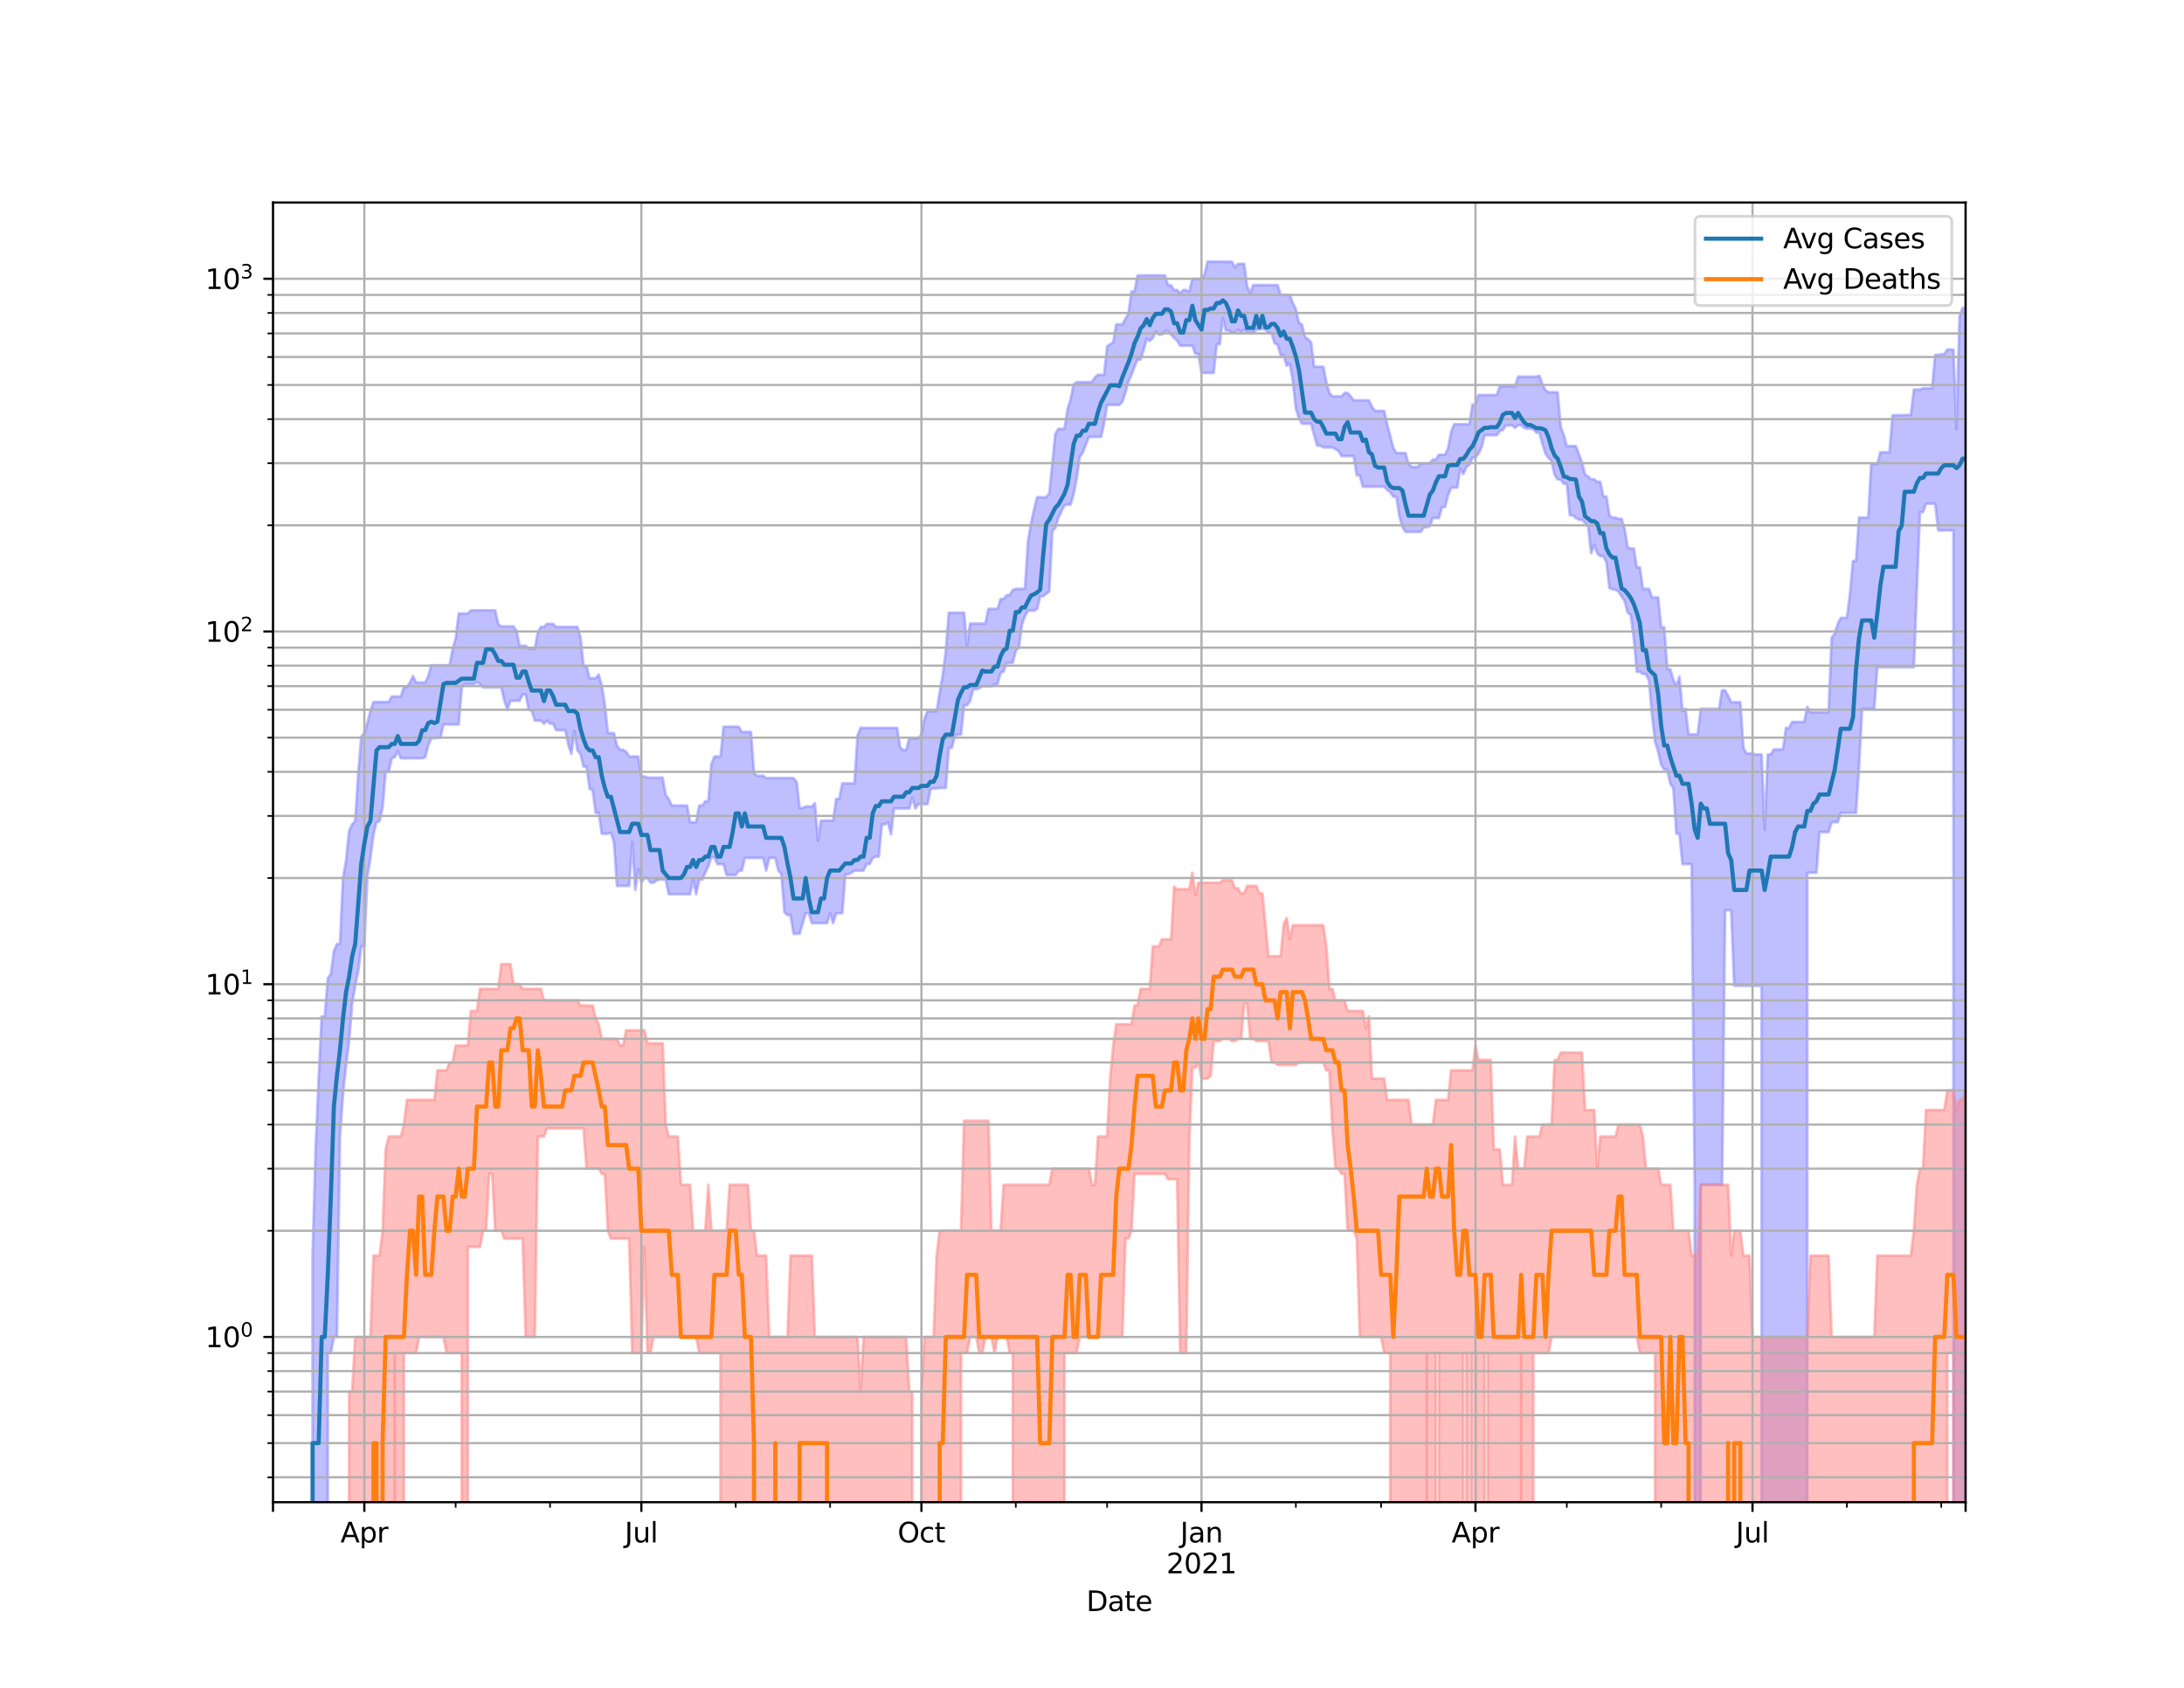 <?xml version="1.0" encoding="utf-8" standalone="no"?>
<!DOCTYPE svg PUBLIC "-//W3C//DTD SVG 1.1//EN"
  "http://www.w3.org/Graphics/SVG/1.1/DTD/svg11.dtd">
<svg height="612pt" version="1.1" viewBox="0 0 792 612" width="792pt" xmlns="http://www.w3.org/2000/svg" xmlns:xlink="http://www.w3.org/1999/xlink">
 <defs>
  <style type="text/css">*{stroke-linecap:butt;stroke-linejoin:round;}</style>
 </defs>
 <g id="figure_1">
  <g id="patch_1">
   <path d="M 0 612 
L 792 612 
L 792 0 
L 0 0 
z
" style="fill:#ffffff;"/>
  </g>
  <g id="axes_1">
   <g id="patch_2">
    <path d="M 99 544.68 
L 712.8 544.68 
L 712.8 73.44 
L 99 73.44 
z
" style="fill:#ffffff;"/>
   </g>
   <g id="PolyCollection_1">
    <path clip-path="url(#p68e2955192)" d="M 99 128378.109 
L 99 128378.109 
L 100.104 128378.109 
L 101.208 128378.109 
L 102.312 128378.109 
L 103.416 128378.109 
L 104.52 128378.109 
L 105.624 128378.109 
L 106.728 128378.109 
L 107.832 128378.109 
L 108.936 128378.109 
L 110.04 128378.109 
L 111.144 128378.109 
L 112.247 128378.109 
L 113.351 455.287 
L 114.455 416.788 
L 115.559 391.092 
L 116.663 368.571 
L 117.767 368.571 
L 118.871 354.688 
L 119.975 353.109 
L 121.079 344.919 
L 122.183 342.294 
L 123.287 342.294 
L 124.391 318.367 
L 125.495 312.073 
L 126.599 301.288 
L 127.703 298.891 
L 128.807 297.729 
L 129.911 280.566 
L 131.015 267.141 
L 132.119 265.832 
L 133.223 262.079 
L 134.327 257.811 
L 135.431 254.548 
L 136.535 254.548 
L 137.638 254.548 
L 138.742 254.548 
L 139.846 254.548 
L 140.95 254.548 
L 142.054 252.56 
L 143.158 252.56 
L 144.262 252.56 
L 145.366 252.56 
L 146.47 249.183 
L 147.574 249.183 
L 148.678 247.452 
L 149.782 245.101 
L 150.886 247.452 
L 151.99 247.452 
L 153.094 247.452 
L 154.198 247.452 
L 155.302 245.101 
L 156.406 241.229 
L 157.51 241.229 
L 158.614 241.229 
L 159.718 241.229 
L 160.822 241.229 
L 161.926 241.229 
L 163.029 241.229 
L 164.133 235.446 
L 165.237 231.531 
L 166.341 222.481 
L 167.445 222.481 
L 168.549 222.481 
L 169.653 222.481 
L 170.757 221.307 
L 171.861 221.307 
L 172.965 221.307 
L 174.069 221.307 
L 175.173 221.307 
L 176.277 221.307 
L 177.381 221.307 
L 178.485 221.307 
L 179.589 221.307 
L 180.693 226.423 
L 181.797 227.116 
L 182.901 227.116 
L 184.005 227.116 
L 185.109 227.116 
L 186.213 227.116 
L 187.317 228.752 
L 188.421 234.151 
L 189.524 234.151 
L 190.628 234.151 
L 191.732 235.259 
L 192.836 235.259 
L 193.94 235.259 
L 195.044 229.14 
L 196.148 227.332 
L 197.252 227.332 
L 198.356 226.211 
L 199.46 226.211 
L 200.564 226.211 
L 201.668 227.332 
L 202.772 227.332 
L 203.876 227.332 
L 204.98 227.332 
L 206.084 227.332 
L 207.188 227.332 
L 208.292 227.332 
L 209.396 227.332 
L 210.5 231.01 
L 211.604 241.507 
L 212.708 241.507 
L 213.812 245.924 
L 214.915 245.924 
L 216.019 245.924 
L 217.123 244.583 
L 218.227 248.626 
L 219.331 255.436 
L 220.435 265.832 
L 221.539 265.832 
L 222.643 265.832 
L 223.747 270.439 
L 224.851 271.864 
L 225.955 271.864 
L 227.059 272.59 
L 228.163 274.322 
L 229.267 274.322 
L 230.371 274.322 
L 231.475 274.322 
L 232.579 281.559 
L 233.683 281.559 
L 234.787 281.99 
L 235.891 281.99 
L 236.995 281.99 
L 238.099 281.99 
L 239.203 281.99 
L 240.306 281.99 
L 241.41 288.245 
L 242.514 289.717 
L 243.618 292.088 
L 244.722 292.088 
L 245.826 292.088 
L 246.93 292.088 
L 248.034 292.088 
L 249.138 292.088 
L 250.242 298.114 
L 251.346 298.114 
L 252.45 298.114 
L 253.554 292.088 
L 254.658 292.088 
L 255.762 290.552 
L 256.866 290.552 
L 257.97 277.025 
L 259.074 274.322 
L 260.178 274.322 
L 261.282 274.322 
L 262.386 263.508 
L 263.49 263.508 
L 264.594 263.508 
L 265.697 263.508 
L 266.801 263.508 
L 267.905 263.508 
L 269.009 265.402 
L 270.113 265.402 
L 271.217 265.402 
L 272.321 265.402 
L 273.425 280.286 
L 274.529 281.274 
L 275.633 281.274 
L 276.737 281.274 
L 277.841 282.135 
L 278.945 282.135 
L 280.049 282.135 
L 281.153 282.135 
L 282.257 282.135 
L 283.361 282.135 
L 284.465 282.135 
L 285.569 282.135 
L 286.673 282.135 
L 287.777 282.135 
L 288.881 283.452 
L 289.985 292.96 
L 291.088 292.96 
L 292.192 292.435 
L 293.296 292.435 
L 294.4 292.435 
L 295.504 291.23 
L 296.608 304.873 
L 297.712 297.538 
L 298.816 297.538 
L 299.92 297.538 
L 301.024 297.538 
L 302.128 297.538 
L 303.232 289.717 
L 304.336 289.717 
L 305.44 284.048 
L 306.544 284.048 
L 307.648 284.048 
L 308.752 284.048 
L 309.856 284.048 
L 310.96 266.811 
L 312.064 263.923 
L 313.168 263.923 
L 314.272 263.923 
L 315.376 263.923 
L 316.479 263.923 
L 317.583 263.923 
L 318.687 263.923 
L 319.791 263.923 
L 320.895 263.923 
L 321.999 263.923 
L 323.103 263.923 
L 324.207 263.923 
L 325.311 263.923 
L 326.415 270.91 
L 327.519 271.984 
L 328.623 271.984 
L 329.727 267.696 
L 330.831 267.696 
L 331.935 267.696 
L 333.039 267.696 
L 334.143 266.373 
L 335.247 260.587 
L 336.351 257.905 
L 337.455 257.905 
L 338.559 257.905 
L 339.663 257.905 
L 340.767 251.052 
L 341.871 244.731 
L 342.974 236.2 
L 344.078 222.185 
L 345.182 222.185 
L 346.286 222.185 
L 347.39 222.185 
L 348.494 222.185 
L 349.598 222.185 
L 350.702 234.334 
L 351.806 226.105 
L 352.91 226.105 
L 354.014 226.105 
L 355.118 226.105 
L 356.222 226.105 
L 357.326 226.105 
L 358.43 220.778 
L 359.534 220.778 
L 360.638 220.778 
L 361.742 220.778 
L 362.846 217.205 
L 363.95 217.205 
L 365.054 215.829 
L 366.158 215.829 
L 367.262 213.891 
L 368.365 213.511 
L 369.469 213.511 
L 370.573 213.511 
L 371.677 213.511 
L 372.781 196.357 
L 373.885 189.702 
L 374.989 184.803 
L 376.093 180.301 
L 377.197 180.301 
L 378.301 180.301 
L 379.405 180.301 
L 380.509 178.885 
L 381.613 168.046 
L 382.717 157.212 
L 383.821 155.5 
L 384.925 155.5 
L 386.029 155.5 
L 387.133 148.372 
L 388.237 144.806 
L 389.341 139.391 
L 390.445 138.567 
L 391.549 138.567 
L 392.653 138.567 
L 393.756 138.567 
L 394.86 138.567 
L 395.964 138.567 
L 397.068 136.807 
L 398.172 135.895 
L 399.276 135.895 
L 400.38 135.895 
L 401.484 125.574 
L 402.588 124.828 
L 403.692 124.143 
L 404.796 117.64 
L 405.9 117.64 
L 407.004 117.64 
L 408.108 115.605 
L 409.212 113.718 
L 410.316 105.687 
L 411.42 105.687 
L 412.524 99.861 
L 413.628 99.861 
L 414.732 99.861 
L 415.836 99.861 
L 416.94 99.861 
L 418.044 99.861 
L 419.147 99.861 
L 420.251 99.861 
L 421.355 99.861 
L 422.459 99.861 
L 423.563 103.452 
L 424.667 103.452 
L 425.771 105.183 
L 426.875 105.183 
L 427.979 106.337 
L 429.083 105.183 
L 430.187 105.183 
L 431.291 105.742 
L 432.395 101.147 
L 433.499 101.147 
L 434.603 101.147 
L 435.707 101.147 
L 436.811 99.449 
L 437.915 94.86 
L 439.019 94.86 
L 440.123 94.86 
L 441.227 94.86 
L 442.331 94.86 
L 443.435 94.86 
L 444.538 94.92 
L 445.642 94.92 
L 446.746 94.92 
L 447.85 96.986 
L 448.954 95.67 
L 450.058 95.67 
L 451.162 95.67 
L 452.266 103.859 
L 453.37 106.282 
L 454.474 103.371 
L 455.578 103.371 
L 456.682 103.371 
L 457.786 103.371 
L 458.89 103.371 
L 459.994 103.371 
L 461.098 103.371 
L 462.202 103.371 
L 463.306 103.371 
L 464.41 106.908 
L 465.514 106.908 
L 466.618 106.908 
L 467.722 106.908 
L 468.826 109.885 
L 469.929 112.116 
L 471.033 116.978 
L 472.137 117.715 
L 473.241 122.208 
L 474.345 122.993 
L 475.449 124.117 
L 476.553 132.969 
L 477.657 132.969 
L 478.761 132.969 
L 479.865 132.969 
L 480.969 138.458 
L 482.073 142.499 
L 483.177 143.706 
L 484.281 143.706 
L 485.385 143.706 
L 486.489 143.706 
L 487.593 142.499 
L 488.697 142.499 
L 489.801 143.706 
L 490.905 145.161 
L 492.009 145.161 
L 493.113 145.161 
L 494.217 145.161 
L 495.321 145.161 
L 496.424 145.161 
L 497.528 147.481 
L 498.632 149 
L 499.736 149 
L 500.84 149 
L 501.944 149 
L 503.048 153.924 
L 504.152 158.12 
L 505.256 162.323 
L 506.36 164.282 
L 507.464 164.282 
L 508.568 164.282 
L 509.672 164.282 
L 510.776 168.157 
L 511.88 169.34 
L 512.984 169.34 
L 514.088 169.34 
L 515.192 168.046 
L 516.296 168.046 
L 517.4 168.046 
L 518.504 167.99 
L 519.608 166.618 
L 520.712 166.618 
L 521.815 164.891 
L 522.919 164.891 
L 524.023 164.891 
L 525.127 162.575 
L 526.231 156.62 
L 527.335 153.824 
L 528.439 153.824 
L 529.543 153.824 
L 530.647 153.824 
L 531.751 153.824 
L 532.855 153.824 
L 533.959 146.668 
L 535.063 146.668 
L 536.167 143.218 
L 537.271 143.218 
L 538.375 143.218 
L 539.479 143.218 
L 540.583 143.218 
L 541.687 143.218 
L 542.791 143.218 
L 543.895 140.082 
L 544.999 140.082 
L 546.103 140.082 
L 547.206 140.082 
L 548.31 140.082 
L 549.414 140.082 
L 550.518 136.585 
L 551.622 136.585 
L 552.726 136.585 
L 553.83 136.585 
L 554.934 136.585 
L 556.038 136.585 
L 557.142 136.585 
L 558.246 136.27 
L 559.35 139.402 
L 560.454 141.432 
L 561.558 142.231 
L 562.662 142.231 
L 563.766 142.231 
L 564.87 142.231 
L 565.974 154.794 
L 567.078 157.687 
L 568.182 161.758 
L 569.286 161.758 
L 570.39 161.758 
L 571.494 161.758 
L 572.597 164.839 
L 573.701 167.694 
L 574.805 172.103 
L 575.909 172.745 
L 577.013 173.784 
L 578.117 173.784 
L 579.221 174.718 
L 580.325 174.718 
L 581.429 180.047 
L 582.533 180.047 
L 583.637 186.95 
L 584.741 187.737 
L 585.845 187.737 
L 586.949 188.135 
L 588.053 188.135 
L 589.157 191.823 
L 590.261 198.497 
L 591.365 198.883 
L 592.469 198.883 
L 593.573 205.754 
L 594.677 205.754 
L 595.781 213.511 
L 596.885 213.511 
L 597.988 213.511 
L 599.092 216.624 
L 600.196 216.624 
L 601.3 216.624 
L 602.404 227.44 
L 603.508 227.44 
L 604.612 242.49 
L 605.716 242.703 
L 606.82 246.454 
L 607.924 248.784 
L 609.028 245.324 
L 610.132 257.811 
L 611.236 256.977 
L 612.34 266.265 
L 613.444 266.265 
L 614.548 266.265 
L 615.652 266.265 
L 616.756 256.977 
L 617.86 256.977 
L 618.964 256.977 
L 620.068 256.977 
L 621.172 256.977 
L 622.276 256.977 
L 623.379 256.977 
L 624.483 250.313 
L 625.587 250.313 
L 626.691 252.306 
L 627.795 254.637 
L 628.899 254.637 
L 630.003 254.637 
L 631.107 254.637 
L 632.211 271.028 
L 633.315 273.202 
L 634.419 273.202 
L 635.523 273.202 
L 636.627 273.573 
L 637.731 273.573 
L 638.835 273.573 
L 639.939 300.882 
L 641.043 273.573 
L 642.147 273.573 
L 643.251 271.744 
L 644.355 271.744 
L 645.459 271.744 
L 646.563 271.744 
L 647.667 263.923 
L 648.771 263.923 
L 649.874 261.777 
L 650.978 261.777 
L 652.082 261.777 
L 653.186 261.777 
L 654.29 261.777 
L 655.394 256.337 
L 656.498 258.28 
L 657.602 258.28 
L 658.706 258.28 
L 659.81 258.28 
L 660.914 258.28 
L 662.018 258.28 
L 663.122 258.28 
L 664.226 231.183 
L 665.33 229.813 
L 666.434 226.211 
L 667.538 224.034 
L 668.642 224.034 
L 669.746 224.034 
L 670.85 215.523 
L 671.954 203.391 
L 673.058 203.391 
L 674.162 187.685 
L 675.265 187.685 
L 676.369 187.685 
L 677.473 187.685 
L 678.577 168.194 
L 679.681 168.194 
L 680.785 168.194 
L 681.889 164.005 
L 682.993 164.005 
L 684.097 164.005 
L 685.201 164.005 
L 686.305 150.562 
L 687.409 150.562 
L 688.513 150.562 
L 689.617 150.562 
L 690.721 150.481 
L 691.825 150.481 
L 692.929 150.481 
L 694.033 141.26 
L 695.137 141.26 
L 696.241 141.26 
L 697.345 140.781 
L 698.449 140.781 
L 699.553 140.781 
L 700.656 140.781 
L 701.76 128.69 
L 702.864 128.69 
L 703.968 128.417 
L 705.072 128.417 
L 706.176 126.752 
L 707.28 126.752 
L 708.384 126.752 
L 709.488 155.5 
L 710.592 114.703 
L 711.696 111.678 
L 712.8 111.678 
L 712.8 128378.109 
L 712.8 128378.109 
L 711.696 128378.109 
L 710.592 128378.109 
L 709.488 128378.109 
L 708.384 192.309 
L 707.28 192.309 
L 706.176 192.309 
L 705.072 192.309 
L 703.968 192.309 
L 702.864 192.309 
L 701.76 182.614 
L 700.656 182.614 
L 699.553 182.614 
L 698.449 182.614 
L 697.345 185.738 
L 696.241 185.738 
L 695.137 213.05 
L 694.033 241.926 
L 692.929 241.926 
L 691.825 241.926 
L 690.721 241.926 
L 689.617 241.926 
L 688.513 241.926 
L 687.409 241.926 
L 686.305 241.926 
L 685.201 241.926 
L 684.097 241.926 
L 682.993 241.926 
L 681.889 241.926 
L 680.785 241.926 
L 679.681 257.07 
L 678.577 257.07 
L 677.473 257.07 
L 676.369 257.07 
L 675.265 257.07 
L 674.162 277.957 
L 673.058 294.746 
L 671.954 294.746 
L 670.85 294.746 
L 669.746 294.746 
L 668.642 294.746 
L 667.538 294.746 
L 666.434 298.114 
L 665.33 298.114 
L 664.226 298.114 
L 663.122 301.698 
L 662.018 301.698 
L 660.914 301.698 
L 659.81 301.698 
L 658.706 316.456 
L 657.602 316.456 
L 656.498 316.456 
L 655.394 316.456 
L 654.29 128378.109 
L 653.186 128378.109 
L 652.082 128378.109 
L 650.978 128378.109 
L 649.874 128378.109 
L 648.771 128378.109 
L 647.667 128378.109 
L 646.563 128378.109 
L 645.459 128378.109 
L 644.355 128378.109 
L 643.251 128378.109 
L 642.147 128378.109 
L 641.043 128378.109 
L 639.939 128378.109 
L 638.835 357.425 
L 637.731 357.425 
L 636.627 357.425 
L 635.523 357.425 
L 634.419 357.425 
L 633.315 357.425 
L 632.211 357.425 
L 631.107 357.425 
L 630.003 357.425 
L 628.899 357.425 
L 627.795 330.071 
L 626.691 330.071 
L 625.587 330.071 
L 624.483 429.592 
L 623.379 429.592 
L 622.276 429.592 
L 621.172 429.592 
L 620.068 429.592 
L 618.964 429.592 
L 617.86 429.592 
L 616.756 429.592 
L 615.652 128378.109 
L 614.548 429.592 
L 613.444 313.326 
L 612.34 313.326 
L 611.236 313.326 
L 610.132 313.326 
L 609.028 302.319 
L 607.924 302.319 
L 606.82 285.72 
L 605.716 284.198 
L 604.612 279.04 
L 603.508 279.04 
L 602.404 277.29 
L 601.3 272.59 
L 600.196 268.937 
L 599.092 259.23 
L 597.988 246.835 
L 596.885 244.363 
L 595.781 244.363 
L 594.677 243.563 
L 593.573 243.563 
L 592.469 231.299 
L 591.365 222.927 
L 590.261 222.185 
L 589.157 217.929 
L 588.053 216.269 
L 586.949 214.572 
L 585.845 213.806 
L 584.741 213.679 
L 583.637 213.176 
L 582.533 203.849 
L 581.429 201.632 
L 580.325 201.632 
L 579.221 200.589 
L 578.117 197.574 
L 577.013 200.589 
L 575.909 190.892 
L 574.805 189.674 
L 573.701 188.456 
L 572.597 188.456 
L 571.494 187.817 
L 570.39 186.82 
L 569.286 186.82 
L 568.182 175.433 
L 567.078 175.433 
L 565.974 173.846 
L 564.87 173.846 
L 563.766 172.163 
L 562.662 167.181 
L 561.558 166.024 
L 560.454 164.525 
L 559.35 161.034 
L 558.246 156.863 
L 557.142 156.863 
L 556.038 155.648 
L 554.934 155.426 
L 553.83 155.426 
L 552.726 155.146 
L 551.622 154.198 
L 550.518 154.198 
L 549.414 155.146 
L 548.31 154.227 
L 547.206 154.241 
L 546.103 154.256 
L 544.999 155.871 
L 543.895 156.274 
L 542.791 157.795 
L 541.687 157.795 
L 540.583 157.795 
L 539.479 157.795 
L 538.375 157.795 
L 537.271 162.19 
L 536.167 164.49 
L 535.063 165.935 
L 533.959 165.935 
L 532.855 168.567 
L 531.751 169.302 
L 530.647 171.884 
L 529.543 169.779 
L 528.439 176.806 
L 527.335 176.806 
L 526.231 176.806 
L 525.127 179.611 
L 524.023 183.833 
L 522.919 183.833 
L 521.815 187.817 
L 520.712 187.817 
L 519.608 187.817 
L 518.504 190.78 
L 517.4 191.201 
L 516.296 191.201 
L 515.192 192.857 
L 514.088 192.857 
L 512.984 192.857 
L 511.88 192.857 
L 510.776 192.857 
L 509.672 192.857 
L 508.568 191.06 
L 507.464 187.159 
L 506.36 180.093 
L 505.256 180.093 
L 504.152 178.459 
L 503.048 177.637 
L 501.944 176.459 
L 500.84 176.459 
L 499.736 176.459 
L 498.632 176.459 
L 497.528 176.459 
L 496.424 176.459 
L 495.321 176.459 
L 494.217 176.459 
L 493.113 172.343 
L 492.009 172.343 
L 490.905 165.384 
L 489.801 165.384 
L 488.697 165.384 
L 487.593 165.384 
L 486.489 165.384 
L 485.385 163.473 
L 484.281 162.878 
L 483.177 162.223 
L 482.073 162.223 
L 480.969 162.223 
L 479.865 162.223 
L 478.761 161.559 
L 477.657 161.559 
L 476.553 157.764 
L 475.449 153.637 
L 474.345 153.637 
L 473.241 153.637 
L 472.137 153.637 
L 471.033 151.6 
L 469.929 148.177 
L 468.826 137.971 
L 467.722 131.875 
L 466.618 132.644 
L 465.514 128.809 
L 464.41 128.809 
L 463.306 124.99 
L 462.202 124.446 
L 461.098 120.733 
L 459.994 120.733 
L 458.89 119.496 
L 457.786 119.195 
L 456.682 119.496 
L 455.578 119.496 
L 454.474 120.677 
L 453.37 120.677 
L 452.266 120.677 
L 451.162 119.496 
L 450.058 120.677 
L 448.954 119.496 
L 447.85 120.677 
L 446.746 120.677 
L 445.642 119.83 
L 444.538 119.83 
L 443.435 115.324 
L 442.331 124.828 
L 441.227 124.828 
L 440.123 135.213 
L 439.019 135.213 
L 437.915 135.213 
L 436.811 135.213 
L 435.707 135.213 
L 434.603 128.308 
L 433.499 128.308 
L 432.395 125.342 
L 431.291 125.342 
L 430.187 125.342 
L 429.083 125.342 
L 427.979 125.342 
L 426.875 123.498 
L 425.771 122.509 
L 424.667 121.329 
L 423.563 120.072 
L 422.459 120.072 
L 421.355 121.329 
L 420.251 121.329 
L 419.147 120.189 
L 418.044 122.509 
L 416.94 123.632 
L 415.836 122.812 
L 414.732 126.831 
L 413.628 130.358 
L 412.524 130.358 
L 411.42 132.979 
L 410.316 135.853 
L 409.212 138.437 
L 408.108 142.429 
L 407.004 145.729 
L 405.9 146.807 
L 404.796 146.807 
L 403.692 146.807 
L 402.588 146.807 
L 401.484 146.807 
L 400.38 153.58 
L 399.276 158.416 
L 398.172 158.416 
L 397.068 158.416 
L 395.964 158.416 
L 394.86 158.416 
L 393.756 161.296 
L 392.653 164.108 
L 391.549 165.65 
L 390.445 173.538 
L 389.341 179.156 
L 388.237 182.953 
L 387.133 182.953 
L 386.029 183.172 
L 384.925 185.408 
L 383.821 187.685 
L 382.717 191.426 
L 381.613 192.453 
L 380.509 214.486 
L 379.405 215.306 
L 378.301 216.181 
L 377.197 216.181 
L 376.093 220.778 
L 374.989 221.404 
L 373.885 221.404 
L 372.781 221.404 
L 371.677 223.428 
L 370.573 226.582 
L 369.469 234.887 
L 368.365 235.885 
L 367.262 240.336 
L 366.158 240.336 
L 365.054 240.336 
L 363.95 243.491 
L 362.846 243.998 
L 361.742 248.075 
L 360.638 248.075 
L 359.534 248.864 
L 358.43 248.864 
L 357.326 248.864 
L 356.222 248.864 
L 355.118 249.584 
L 354.014 249.907 
L 352.91 249.907 
L 351.806 254.11 
L 350.702 255.705 
L 349.598 255.705 
L 348.494 266.373 
L 347.39 266.373 
L 346.286 266.701 
L 345.182 271.147 
L 344.078 271.147 
L 342.974 285.72 
L 341.871 285.72 
L 340.767 285.72 
L 339.663 285.874 
L 338.559 285.874 
L 337.455 286.184 
L 336.351 291.572 
L 335.247 291.572 
L 334.143 291.572 
L 333.039 291.572 
L 331.935 293.136 
L 330.831 289.222 
L 329.727 293.136 
L 328.623 293.136 
L 327.519 293.136 
L 326.415 293.136 
L 325.311 293.136 
L 324.207 293.136 
L 323.103 302.527 
L 321.999 298.114 
L 320.895 298.891 
L 319.791 298.891 
L 318.687 310.604 
L 317.583 310.604 
L 316.479 311.089 
L 315.376 313.326 
L 314.272 313.326 
L 313.168 315.657 
L 312.064 315.657 
L 310.96 315.657 
L 309.856 315.657 
L 308.752 316.456 
L 307.648 316.996 
L 306.544 316.996 
L 305.44 331.11 
L 304.336 331.11 
L 303.232 331.11 
L 302.128 334.718 
L 301.024 331.11 
L 299.92 334.718 
L 298.816 334.718 
L 297.712 334.718 
L 296.608 334.718 
L 295.504 334.718 
L 294.4 334.718 
L 293.296 331.11 
L 292.192 331.11 
L 291.088 334.718 
L 289.985 338.576 
L 288.881 338.576 
L 287.777 338.576 
L 286.673 331.813 
L 285.569 331.813 
L 284.465 330.761 
L 283.361 316.996 
L 282.257 315.657 
L 281.153 311.089 
L 280.049 311.089 
L 278.945 311.089 
L 277.841 315.657 
L 276.737 311.089 
L 275.633 311.089 
L 274.529 311.089 
L 273.425 311.089 
L 272.321 311.089 
L 271.217 311.089 
L 270.113 311.089 
L 269.009 315.657 
L 267.905 315.657 
L 266.801 317.267 
L 265.697 317.267 
L 264.594 317.267 
L 263.49 317.267 
L 262.386 313.326 
L 261.282 313.326 
L 260.178 313.326 
L 259.074 310.846 
L 257.97 310.846 
L 256.866 314.093 
L 255.762 316.456 
L 254.658 318.925 
L 253.554 318.925 
L 252.45 324.219 
L 251.346 318.925 
L 250.242 324.219 
L 249.138 324.219 
L 248.034 324.219 
L 246.93 324.219 
L 245.826 324.219 
L 244.722 324.219 
L 243.618 324.219 
L 242.514 324.219 
L 241.41 318.925 
L 240.306 318.925 
L 239.203 318.925 
L 238.099 319.207 
L 236.995 320.059 
L 235.891 320.059 
L 234.787 318.367 
L 233.683 318.367 
L 232.579 320.059 
L 231.475 315.131 
L 230.371 322.697 
L 229.267 305.31 
L 228.163 321.216 
L 227.059 321.216 
L 225.955 321.216 
L 224.851 321.216 
L 223.747 321.216 
L 222.643 305.31 
L 221.539 301.904 
L 220.435 302.319 
L 219.331 302.319 
L 218.227 302.319 
L 217.123 294.746 
L 216.019 294.746 
L 214.915 286.496 
L 213.812 286.029 
L 212.708 277.957 
L 211.604 277.957 
L 210.5 273.325 
L 209.396 272.105 
L 208.292 264.975 
L 207.188 273.325 
L 206.084 269.973 
L 204.98 264.763 
L 203.876 264.763 
L 202.772 264.763 
L 201.668 264.763 
L 200.564 262.382 
L 199.46 262.382 
L 198.356 261.278 
L 197.252 262.382 
L 196.148 261.278 
L 195.044 261.278 
L 193.94 261.278 
L 192.836 257.718 
L 191.732 257.347 
L 190.628 251.801 
L 189.524 251.801 
L 188.421 254.11 
L 187.317 254.11 
L 186.213 254.11 
L 185.109 254.11 
L 184.005 257.347 
L 182.901 254.11 
L 181.797 249.263 
L 180.693 249.263 
L 179.589 249.263 
L 178.485 249.263 
L 177.381 249.263 
L 176.277 249.263 
L 175.173 249.263 
L 174.069 248.075 
L 172.965 247.297 
L 171.861 248.075 
L 170.757 248.075 
L 169.653 248.075 
L 168.549 248.075 
L 167.445 249.263 
L 166.341 262.687 
L 165.237 262.687 
L 164.133 262.687 
L 163.029 262.687 
L 161.926 262.687 
L 160.822 262.687 
L 159.718 267.473 
L 158.614 267.473 
L 157.51 267.696 
L 156.406 267.696 
L 155.302 270.205 
L 154.198 274.574 
L 153.094 274.954 
L 151.99 274.954 
L 150.886 274.954 
L 149.782 274.954 
L 148.678 274.954 
L 147.574 274.954 
L 146.47 274.954 
L 145.366 274.954 
L 144.262 272.347 
L 143.158 274.574 
L 142.054 274.954 
L 140.95 279.729 
L 139.846 279.729 
L 138.742 292.785 
L 137.638 297.729 
L 136.535 298.114 
L 135.431 302.527 
L 134.327 311.089 
L 133.223 317.815 
L 132.119 343.155 
L 131.015 343.155 
L 129.911 352.08 
L 128.807 357.425 
L 127.703 363.967 
L 126.599 377.477 
L 125.495 386.173 
L 124.391 396.489 
L 123.287 412.091 
L 122.183 484.76 
L 121.079 484.76 
L 119.975 490.612 
L 118.871 490.612 
L 117.767 128378.109 
L 116.663 128378.109 
L 115.559 128378.109 
L 114.455 128378.109 
L 113.351 128378.109 
L 112.247 128378.109 
L 111.144 128378.109 
L 110.04 128378.109 
L 108.936 128378.109 
L 107.832 128378.109 
L 106.728 128378.109 
L 105.624 128378.109 
L 104.52 128378.109 
L 103.416 128378.109 
L 102.312 128378.109 
L 101.208 128378.109 
L 100.104 128378.109 
L 99 128378.109 
z
" style="fill:#8080ff;fill-opacity:0.5;stroke:#8080ff;stroke-opacity:0.5;"/>
   </g>
   <g id="PolyCollection_2">
    <path clip-path="url(#p68e2955192)" d="M 99 128378.109 
L 99 128378.109 
L 100.104 128378.109 
L 101.208 128378.109 
L 102.312 128378.109 
L 103.416 128378.109 
L 104.52 128378.109 
L 105.624 128378.109 
L 106.728 128378.109 
L 107.832 128378.109 
L 108.936 128378.109 
L 110.04 128378.109 
L 111.144 128378.109 
L 112.247 128378.109 
L 113.351 128378.109 
L 114.455 128378.109 
L 115.559 128378.109 
L 116.663 128378.109 
L 117.767 128378.109 
L 118.871 128378.109 
L 119.975 128378.109 
L 121.079 128378.109 
L 122.183 128378.109 
L 123.287 128378.109 
L 124.391 128378.109 
L 125.495 128378.109 
L 126.599 504.571 
L 127.703 504.571 
L 128.807 484.76 
L 129.911 484.76 
L 131.015 484.76 
L 132.119 484.76 
L 133.223 484.76 
L 134.327 484.76 
L 135.431 455.287 
L 136.535 455.287 
L 137.638 455.287 
L 138.742 446.261 
L 139.846 416.788 
L 140.95 412.091 
L 142.054 412.091 
L 143.158 412.091 
L 144.262 412.091 
L 145.366 412.091 
L 146.47 407.761 
L 147.574 398.803 
L 148.678 398.803 
L 149.782 398.803 
L 150.886 398.803 
L 151.99 398.803 
L 153.094 398.803 
L 154.198 398.803 
L 155.302 398.803 
L 156.406 398.803 
L 157.51 398.803 
L 158.614 388.089 
L 159.718 388.089 
L 160.822 388.089 
L 161.926 388.089 
L 163.029 385.24 
L 164.133 385.24 
L 165.237 379.111 
L 166.341 379.111 
L 167.445 379.111 
L 168.549 379.111 
L 169.653 379.111 
L 170.757 366.551 
L 171.861 366.551 
L 172.965 366.551 
L 174.069 358.559 
L 175.173 358.559 
L 176.277 358.559 
L 177.381 358.559 
L 178.485 358.559 
L 179.589 358.559 
L 180.693 358.559 
L 181.797 349.589 
L 182.901 349.589 
L 184.005 349.589 
L 185.109 349.589 
L 186.213 356.867 
L 187.317 356.867 
L 188.421 356.867 
L 189.524 358.559 
L 190.628 358.559 
L 191.732 358.559 
L 192.836 358.559 
L 193.94 358.559 
L 195.044 358.559 
L 196.148 358.559 
L 197.252 362.719 
L 198.356 362.719 
L 199.46 362.719 
L 200.564 362.719 
L 201.668 362.719 
L 202.772 362.719 
L 203.876 362.719 
L 204.98 362.719 
L 206.084 362.719 
L 207.188 362.719 
L 208.292 362.719 
L 209.396 362.719 
L 210.5 364.602 
L 211.604 364.602 
L 212.708 364.602 
L 213.812 364.602 
L 214.915 364.602 
L 216.019 369.261 
L 217.123 371.384 
L 218.227 376.678 
L 219.331 376.678 
L 220.435 376.678 
L 221.539 376.678 
L 222.643 376.678 
L 223.747 376.678 
L 224.851 379.111 
L 225.955 379.111 
L 227.059 373.591 
L 228.163 373.591 
L 229.267 373.591 
L 230.371 373.591 
L 231.475 373.591 
L 232.579 373.591 
L 233.683 373.591 
L 234.787 378.288 
L 235.891 378.288 
L 236.995 378.288 
L 238.099 378.288 
L 239.203 378.288 
L 240.306 378.288 
L 241.41 407.761 
L 242.514 412.091 
L 243.618 412.091 
L 244.722 412.091 
L 245.826 412.091 
L 246.93 429.592 
L 248.034 429.592 
L 249.138 429.592 
L 250.242 429.592 
L 251.346 446.261 
L 252.45 446.261 
L 253.554 446.261 
L 254.658 446.261 
L 255.762 446.261 
L 256.866 429.592 
L 257.97 446.261 
L 259.074 446.261 
L 260.178 446.261 
L 261.282 446.261 
L 262.386 446.261 
L 263.49 446.261 
L 264.594 429.592 
L 265.697 429.592 
L 266.801 429.592 
L 267.905 429.592 
L 269.009 429.592 
L 270.113 429.592 
L 271.217 429.592 
L 272.321 446.261 
L 273.425 446.261 
L 274.529 455.287 
L 275.633 455.287 
L 276.737 455.287 
L 277.841 455.287 
L 278.945 484.76 
L 280.049 484.76 
L 281.153 484.76 
L 282.257 484.76 
L 283.361 484.76 
L 284.465 484.76 
L 285.569 484.76 
L 286.673 455.287 
L 287.777 455.287 
L 288.881 455.287 
L 289.985 455.287 
L 291.088 455.287 
L 292.192 455.287 
L 293.296 455.287 
L 294.4 455.287 
L 295.504 484.76 
L 296.608 484.76 
L 297.712 484.76 
L 298.816 484.76 
L 299.92 484.76 
L 301.024 484.76 
L 302.128 484.76 
L 303.232 484.76 
L 304.336 484.76 
L 305.44 484.76 
L 306.544 484.76 
L 307.648 484.76 
L 308.752 484.76 
L 309.856 484.76 
L 310.96 484.76 
L 312.064 504.571 
L 313.168 484.76 
L 314.272 484.76 
L 315.376 484.76 
L 316.479 484.76 
L 317.583 484.76 
L 318.687 484.76 
L 319.791 484.76 
L 320.895 484.76 
L 321.999 484.76 
L 323.103 484.76 
L 324.207 484.76 
L 325.311 484.76 
L 326.415 484.76 
L 327.519 484.76 
L 328.623 484.76 
L 329.727 504.571 
L 330.831 504.571 
L 331.935 128378.109 
L 333.039 128378.109 
L 334.143 504.571 
L 335.247 484.76 
L 336.351 484.76 
L 337.455 484.76 
L 338.559 484.76 
L 339.663 455.287 
L 340.767 446.261 
L 341.871 446.261 
L 342.974 446.261 
L 344.078 446.261 
L 345.182 446.261 
L 346.286 446.261 
L 347.39 446.261 
L 348.494 446.261 
L 349.598 406.389 
L 350.702 406.389 
L 351.806 406.389 
L 352.91 406.389 
L 354.014 406.389 
L 355.118 406.389 
L 356.222 406.389 
L 357.326 406.389 
L 358.43 406.389 
L 359.534 446.261 
L 360.638 446.261 
L 361.742 446.261 
L 362.846 446.261 
L 363.95 429.592 
L 365.054 429.592 
L 366.158 429.592 
L 367.262 429.592 
L 368.365 429.592 
L 369.469 429.592 
L 370.573 429.592 
L 371.677 429.592 
L 372.781 429.592 
L 373.885 429.592 
L 374.989 429.592 
L 376.093 429.592 
L 377.197 429.592 
L 378.301 429.592 
L 379.405 429.592 
L 380.509 429.592 
L 381.613 423.74 
L 382.717 423.74 
L 383.821 423.74 
L 384.925 423.74 
L 386.029 423.74 
L 387.133 423.74 
L 388.237 423.74 
L 389.341 423.74 
L 390.445 423.74 
L 391.549 423.74 
L 392.653 423.74 
L 393.756 423.74 
L 394.86 423.74 
L 395.964 429.592 
L 397.068 429.592 
L 398.172 412.091 
L 399.276 412.091 
L 400.38 412.091 
L 401.484 412.091 
L 402.588 391.092 
L 403.692 379.111 
L 404.796 371.384 
L 405.9 371.384 
L 407.004 371.384 
L 408.108 371.384 
L 409.212 371.384 
L 410.316 371.384 
L 411.42 364.602 
L 412.524 364.602 
L 413.628 358.559 
L 414.732 358.559 
L 415.836 358.559 
L 416.94 358.559 
L 418.044 343.155 
L 419.147 343.155 
L 420.251 343.155 
L 421.355 340.611 
L 422.459 340.611 
L 423.563 340.611 
L 424.667 340.611 
L 425.771 321.509 
L 426.875 322.398 
L 427.979 322.398 
L 429.083 322.398 
L 430.187 322.398 
L 431.291 322.398 
L 432.395 316.456 
L 433.499 324.529 
L 434.603 320.059 
L 435.707 320.059 
L 436.811 320.059 
L 437.915 320.059 
L 439.019 320.059 
L 440.123 320.059 
L 441.227 320.059 
L 442.331 320.059 
L 443.435 319.207 
L 444.538 319.207 
L 445.642 319.207 
L 446.746 319.207 
L 447.85 322.1 
L 448.954 322.1 
L 450.058 323.912 
L 451.162 323.912 
L 452.266 321.216 
L 453.37 321.216 
L 454.474 321.216 
L 455.578 321.216 
L 456.682 323.912 
L 457.786 323.912 
L 458.89 335.092 
L 459.994 346.74 
L 461.098 346.74 
L 462.202 346.74 
L 463.306 346.74 
L 464.41 346.74 
L 465.514 335.092 
L 466.618 332.884 
L 467.722 340.611 
L 468.826 335.468 
L 469.929 335.468 
L 471.033 335.468 
L 472.137 335.468 
L 473.241 335.468 
L 474.345 335.468 
L 475.449 335.468 
L 476.553 335.468 
L 477.657 335.468 
L 478.761 335.468 
L 479.865 335.468 
L 480.969 343.155 
L 482.073 358.559 
L 483.177 358.559 
L 484.281 362.719 
L 485.385 362.719 
L 486.489 362.719 
L 487.593 362.719 
L 488.697 366.551 
L 489.801 366.551 
L 490.905 366.551 
L 492.009 366.551 
L 493.113 366.551 
L 494.217 366.551 
L 495.321 372.846 
L 496.424 368.571 
L 497.528 391.092 
L 498.632 391.092 
L 499.736 391.092 
L 500.84 391.092 
L 501.944 391.092 
L 503.048 398.803 
L 504.152 398.803 
L 505.256 398.803 
L 506.36 398.803 
L 507.464 398.803 
L 508.568 398.803 
L 509.672 398.803 
L 510.776 398.803 
L 511.88 407.761 
L 512.984 407.761 
L 514.088 407.761 
L 515.192 407.761 
L 516.296 407.761 
L 517.4 407.761 
L 518.504 407.761 
L 519.608 407.761 
L 520.712 398.803 
L 521.815 398.803 
L 522.919 398.803 
L 524.023 398.803 
L 525.127 398.803 
L 526.231 388.089 
L 527.335 388.089 
L 528.439 388.089 
L 529.543 388.089 
L 530.647 388.089 
L 531.751 388.089 
L 532.855 388.089 
L 533.959 388.089 
L 535.063 379.111 
L 536.167 384.322 
L 537.271 384.322 
L 538.375 384.322 
L 539.479 384.322 
L 540.583 384.322 
L 541.687 416.788 
L 542.791 416.788 
L 543.895 416.788 
L 544.999 429.592 
L 546.103 429.592 
L 547.206 429.592 
L 548.31 429.592 
L 549.414 412.091 
L 550.518 423.74 
L 551.622 423.74 
L 552.726 423.74 
L 553.83 412.091 
L 554.934 412.091 
L 556.038 412.091 
L 557.142 412.091 
L 558.246 412.091 
L 559.35 407.761 
L 560.454 407.761 
L 561.558 407.761 
L 562.662 407.761 
L 563.766 384.322 
L 564.87 384.322 
L 565.974 381.655 
L 567.078 381.655 
L 568.182 381.655 
L 569.286 381.655 
L 570.39 381.655 
L 571.494 381.655 
L 572.597 381.655 
L 573.701 381.655 
L 574.805 402.467 
L 575.909 402.467 
L 577.013 402.467 
L 578.117 402.467 
L 579.221 423.74 
L 580.325 412.091 
L 581.429 412.091 
L 582.533 412.091 
L 583.637 412.091 
L 584.741 412.091 
L 585.845 412.091 
L 586.949 407.761 
L 588.053 407.761 
L 589.157 407.761 
L 590.261 407.761 
L 591.365 407.761 
L 592.469 407.761 
L 593.573 407.761 
L 594.677 407.761 
L 595.781 412.091 
L 596.885 423.74 
L 597.988 423.74 
L 599.092 423.74 
L 600.196 423.74 
L 601.3 423.74 
L 602.404 429.592 
L 603.508 429.592 
L 604.612 429.592 
L 605.716 429.592 
L 606.82 446.261 
L 607.924 446.261 
L 609.028 446.261 
L 610.132 446.261 
L 611.236 446.261 
L 612.34 446.261 
L 613.444 455.287 
L 614.548 455.287 
L 615.652 455.287 
L 616.756 429.592 
L 617.86 429.592 
L 618.964 429.592 
L 620.068 429.592 
L 621.172 429.592 
L 622.276 429.592 
L 623.379 429.592 
L 624.483 429.592 
L 625.587 429.592 
L 626.691 429.592 
L 627.795 455.287 
L 628.899 446.261 
L 630.003 446.261 
L 631.107 446.261 
L 632.211 455.287 
L 633.315 455.287 
L 634.419 455.287 
L 635.523 484.76 
L 636.627 484.76 
L 637.731 484.76 
L 638.835 484.76 
L 639.939 484.76 
L 641.043 484.76 
L 642.147 484.76 
L 643.251 484.76 
L 644.355 484.76 
L 645.459 484.76 
L 646.563 484.76 
L 647.667 484.76 
L 648.771 484.76 
L 649.874 484.76 
L 650.978 484.76 
L 652.082 484.76 
L 653.186 484.76 
L 654.29 484.76 
L 655.394 484.76 
L 656.498 455.287 
L 657.602 455.287 
L 658.706 455.287 
L 659.81 455.287 
L 660.914 455.287 
L 662.018 455.287 
L 663.122 455.287 
L 664.226 484.76 
L 665.33 484.76 
L 666.434 484.76 
L 667.538 484.76 
L 668.642 484.76 
L 669.746 484.76 
L 670.85 484.76 
L 671.954 484.76 
L 673.058 484.76 
L 674.162 484.76 
L 675.265 484.76 
L 676.369 484.76 
L 677.473 484.76 
L 678.577 484.76 
L 679.681 484.76 
L 680.785 455.287 
L 681.889 455.287 
L 682.993 455.287 
L 684.097 455.287 
L 685.201 455.287 
L 686.305 455.287 
L 687.409 455.287 
L 688.513 455.287 
L 689.617 455.287 
L 690.721 455.287 
L 691.825 455.287 
L 692.929 455.287 
L 694.033 446.261 
L 695.137 429.592 
L 696.241 423.74 
L 697.345 423.74 
L 698.449 402.467 
L 699.553 402.467 
L 700.656 402.467 
L 701.76 402.467 
L 702.864 402.467 
L 703.968 402.467 
L 705.072 402.467 
L 706.176 395.367 
L 707.28 395.367 
L 708.384 395.367 
L 709.488 402.467 
L 710.592 398.803 
L 711.696 398.803 
L 712.8 395.367 
L 712.8 128378.109 
L 712.8 128378.109 
L 711.696 128378.109 
L 710.592 128378.109 
L 709.488 128378.109 
L 708.384 490.612 
L 707.28 490.612 
L 706.176 490.612 
L 705.072 128378.109 
L 703.968 128378.109 
L 702.864 128378.109 
L 701.76 128378.109 
L 700.656 128378.109 
L 699.553 128378.109 
L 698.449 128378.109 
L 697.345 128378.109 
L 696.241 128378.109 
L 695.137 128378.109 
L 694.033 128378.109 
L 692.929 128378.109 
L 691.825 128378.109 
L 690.721 128378.109 
L 689.617 128378.109 
L 688.513 128378.109 
L 687.409 128378.109 
L 686.305 128378.109 
L 685.201 128378.109 
L 684.097 128378.109 
L 682.993 128378.109 
L 681.889 128378.109 
L 680.785 128378.109 
L 679.681 128378.109 
L 678.577 128378.109 
L 677.473 128378.109 
L 676.369 128378.109 
L 675.265 128378.109 
L 674.162 128378.109 
L 673.058 128378.109 
L 671.954 128378.109 
L 670.85 128378.109 
L 669.746 128378.109 
L 668.642 128378.109 
L 667.538 128378.109 
L 666.434 128378.109 
L 665.33 128378.109 
L 664.226 128378.109 
L 663.122 128378.109 
L 662.018 128378.109 
L 660.914 128378.109 
L 659.81 128378.109 
L 658.706 128378.109 
L 657.602 128378.109 
L 656.498 128378.109 
L 655.394 128378.109 
L 654.29 128378.109 
L 653.186 128378.109 
L 652.082 128378.109 
L 650.978 128378.109 
L 649.874 128378.109 
L 648.771 128378.109 
L 647.667 128378.109 
L 646.563 128378.109 
L 645.459 128378.109 
L 644.355 128378.109 
L 643.251 128378.109 
L 642.147 128378.109 
L 641.043 128378.109 
L 639.939 128378.109 
L 638.835 128378.109 
L 637.731 128378.109 
L 636.627 128378.109 
L 635.523 128378.109 
L 634.419 128378.109 
L 633.315 128378.109 
L 632.211 128378.109 
L 631.107 128378.109 
L 630.003 128378.109 
L 628.899 128378.109 
L 627.795 128378.109 
L 626.691 128378.109 
L 625.587 128378.109 
L 624.483 128378.109 
L 623.379 128378.109 
L 622.276 128378.109 
L 621.172 128378.109 
L 620.068 128378.109 
L 618.964 128378.109 
L 617.86 128378.109 
L 616.756 128378.109 
L 615.652 128378.109 
L 614.548 128378.109 
L 613.444 128378.109 
L 612.34 128378.109 
L 611.236 128378.109 
L 610.132 128378.109 
L 609.028 128378.109 
L 607.924 128378.109 
L 606.82 128378.109 
L 605.716 128378.109 
L 604.612 128378.109 
L 603.508 128378.109 
L 602.404 128378.109 
L 601.3 128378.109 
L 600.196 490.612 
L 599.092 490.612 
L 597.988 490.612 
L 596.885 490.612 
L 595.781 490.612 
L 594.677 490.612 
L 593.573 484.76 
L 592.469 484.76 
L 591.365 484.76 
L 590.261 484.76 
L 589.157 484.76 
L 588.053 484.76 
L 586.949 484.76 
L 585.845 484.76 
L 584.741 484.76 
L 583.637 484.76 
L 582.533 484.76 
L 581.429 484.76 
L 580.325 484.76 
L 579.221 484.76 
L 578.117 484.76 
L 577.013 484.76 
L 575.909 484.76 
L 574.805 484.76 
L 573.701 484.76 
L 572.597 484.76 
L 571.494 484.76 
L 570.39 484.76 
L 569.286 484.76 
L 568.182 484.76 
L 567.078 484.76 
L 565.974 484.76 
L 564.87 484.76 
L 563.766 484.76 
L 562.662 484.76 
L 561.558 490.612 
L 560.454 490.612 
L 559.35 490.612 
L 558.246 490.612 
L 557.142 490.612 
L 556.038 490.612 
L 554.934 128378.109 
L 553.83 128378.109 
L 552.726 128378.109 
L 551.622 490.612 
L 550.518 128378.109 
L 549.414 128378.109 
L 548.31 128378.109 
L 547.206 128378.109 
L 546.103 128378.109 
L 544.999 128378.109 
L 543.895 128378.109 
L 542.791 128378.109 
L 541.687 128378.109 
L 540.583 128378.109 
L 539.479 490.612 
L 538.375 490.612 
L 537.271 128378.109 
L 536.167 128378.109 
L 535.063 490.612 
L 533.959 490.612 
L 532.855 128378.109 
L 531.751 490.612 
L 530.647 490.612 
L 529.543 128378.109 
L 528.439 128378.109 
L 527.335 128378.109 
L 526.231 128378.109 
L 525.127 128378.109 
L 524.023 128378.109 
L 522.919 128378.109 
L 521.815 490.612 
L 520.712 490.612 
L 519.608 128378.109 
L 518.504 128378.109 
L 517.4 490.612 
L 516.296 128378.109 
L 515.192 128378.109 
L 514.088 128378.109 
L 512.984 128378.109 
L 511.88 128378.109 
L 510.776 128378.109 
L 509.672 128378.109 
L 508.568 128378.109 
L 507.464 128378.109 
L 506.36 128378.109 
L 505.256 128378.109 
L 504.152 490.612 
L 503.048 490.612 
L 501.944 490.612 
L 500.84 484.76 
L 499.736 484.76 
L 498.632 484.76 
L 497.528 484.76 
L 496.424 484.76 
L 495.321 484.76 
L 494.217 484.76 
L 493.113 484.76 
L 492.009 449.11 
L 490.905 446.261 
L 489.801 446.261 
L 488.697 446.261 
L 487.593 425.623 
L 486.489 425.623 
L 485.385 423.74 
L 484.281 423.74 
L 483.177 409.167 
L 482.073 388.089 
L 480.969 388.089 
L 479.865 385.24 
L 478.761 385.24 
L 477.657 385.24 
L 476.553 385.24 
L 475.449 385.24 
L 474.345 385.24 
L 473.241 385.24 
L 472.137 385.24 
L 471.033 385.24 
L 469.929 386.173 
L 468.826 386.173 
L 467.722 386.173 
L 466.618 386.173 
L 465.514 386.173 
L 464.41 386.173 
L 463.306 386.173 
L 462.202 385.24 
L 461.098 385.24 
L 459.994 377.477 
L 458.89 377.477 
L 457.786 377.477 
L 456.682 377.477 
L 455.578 377.477 
L 454.474 376.678 
L 453.37 376.678 
L 452.266 363.967 
L 451.162 363.967 
L 450.058 376.678 
L 448.954 376.678 
L 447.85 377.477 
L 446.746 377.477 
L 445.642 376.678 
L 444.538 376.678 
L 443.435 376.678 
L 442.331 377.477 
L 441.227 377.477 
L 440.123 377.477 
L 439.019 390.073 
L 437.915 391.092 
L 436.811 391.092 
L 435.707 391.092 
L 434.603 385.24 
L 433.499 387.123 
L 432.395 387.123 
L 431.291 413.613 
L 430.187 490.612 
L 429.083 490.612 
L 427.979 490.612 
L 426.875 427.572 
L 425.771 427.572 
L 424.667 427.572 
L 423.563 427.572 
L 422.459 425.623 
L 421.355 425.623 
L 420.251 425.623 
L 419.147 425.623 
L 418.044 425.623 
L 416.94 425.623 
L 415.836 425.623 
L 414.732 425.623 
L 413.628 425.623 
L 412.524 425.623 
L 411.42 425.623 
L 410.316 446.261 
L 409.212 449.11 
L 408.108 449.11 
L 407.004 484.76 
L 405.9 484.76 
L 404.796 484.76 
L 403.692 484.76 
L 402.588 484.76 
L 401.484 484.76 
L 400.38 484.76 
L 399.276 484.76 
L 398.172 484.76 
L 397.068 484.76 
L 395.964 484.76 
L 394.86 484.76 
L 393.756 484.76 
L 392.653 484.76 
L 391.549 484.76 
L 390.445 490.612 
L 389.341 490.612 
L 388.237 490.612 
L 387.133 490.612 
L 386.029 490.612 
L 384.925 128378.109 
L 383.821 128378.109 
L 382.717 128378.109 
L 381.613 128378.109 
L 380.509 128378.109 
L 379.405 128378.109 
L 378.301 128378.109 
L 377.197 128378.109 
L 376.093 128378.109 
L 374.989 128378.109 
L 373.885 128378.109 
L 372.781 128378.109 
L 371.677 128378.109 
L 370.573 128378.109 
L 369.469 128378.109 
L 368.365 128378.109 
L 367.262 490.612 
L 366.158 490.612 
L 365.054 484.76 
L 363.95 484.76 
L 362.846 484.76 
L 361.742 484.76 
L 360.638 490.612 
L 359.534 484.76 
L 358.43 484.76 
L 357.326 484.76 
L 356.222 490.612 
L 355.118 490.612 
L 354.014 484.76 
L 352.91 484.76 
L 351.806 484.76 
L 350.702 490.612 
L 349.598 490.612 
L 348.494 490.612 
L 347.39 128378.109 
L 346.286 128378.109 
L 345.182 128378.109 
L 344.078 128378.109 
L 342.974 128378.109 
L 341.871 128378.109 
L 340.767 128378.109 
L 339.663 128378.109 
L 338.559 128378.109 
L 337.455 128378.109 
L 336.351 128378.109 
L 335.247 128378.109 
L 334.143 128378.109 
L 333.039 128378.109 
L 331.935 128378.109 
L 330.831 128378.109 
L 329.727 128378.109 
L 328.623 128378.109 
L 327.519 128378.109 
L 326.415 128378.109 
L 325.311 128378.109 
L 324.207 128378.109 
L 323.103 128378.109 
L 321.999 128378.109 
L 320.895 128378.109 
L 319.791 128378.109 
L 318.687 128378.109 
L 317.583 128378.109 
L 316.479 128378.109 
L 315.376 128378.109 
L 314.272 128378.109 
L 313.168 128378.109 
L 312.064 128378.109 
L 310.96 128378.109 
L 309.856 128378.109 
L 308.752 128378.109 
L 307.648 128378.109 
L 306.544 128378.109 
L 305.44 128378.109 
L 304.336 128378.109 
L 303.232 128378.109 
L 302.128 128378.109 
L 301.024 128378.109 
L 299.92 128378.109 
L 298.816 128378.109 
L 297.712 128378.109 
L 296.608 128378.109 
L 295.504 128378.109 
L 294.4 128378.109 
L 293.296 128378.109 
L 292.192 128378.109 
L 291.088 128378.109 
L 289.985 128378.109 
L 288.881 128378.109 
L 287.777 128378.109 
L 286.673 128378.109 
L 285.569 128378.109 
L 284.465 128378.109 
L 283.361 128378.109 
L 282.257 128378.109 
L 281.153 128378.109 
L 280.049 128378.109 
L 278.945 128378.109 
L 277.841 128378.109 
L 276.737 128378.109 
L 275.633 128378.109 
L 274.529 128378.109 
L 273.425 128378.109 
L 272.321 128378.109 
L 271.217 128378.109 
L 270.113 128378.109 
L 269.009 128378.109 
L 267.905 128378.109 
L 266.801 128378.109 
L 265.697 128378.109 
L 264.594 128378.109 
L 263.49 128378.109 
L 262.386 128378.109 
L 261.282 490.612 
L 260.178 490.612 
L 259.074 490.612 
L 257.97 490.612 
L 256.866 490.612 
L 255.762 490.612 
L 254.658 490.612 
L 253.554 490.612 
L 252.45 484.76 
L 251.346 484.76 
L 250.242 484.76 
L 249.138 484.76 
L 248.034 484.76 
L 246.93 484.76 
L 245.826 484.76 
L 244.722 484.76 
L 243.618 484.76 
L 242.514 484.76 
L 241.41 484.76 
L 240.306 484.76 
L 239.203 484.76 
L 238.099 484.76 
L 236.995 484.76 
L 235.891 490.612 
L 234.787 490.612 
L 233.683 452.113 
L 232.579 490.612 
L 231.475 490.612 
L 230.371 490.612 
L 229.267 490.612 
L 228.163 449.11 
L 227.059 449.11 
L 225.955 449.11 
L 224.851 449.11 
L 223.747 449.11 
L 222.643 449.11 
L 221.539 449.11 
L 220.435 446.261 
L 219.331 425.623 
L 218.227 425.623 
L 217.123 423.74 
L 216.019 423.74 
L 214.915 423.74 
L 213.812 423.74 
L 212.708 423.74 
L 211.604 409.167 
L 210.5 409.167 
L 209.396 409.167 
L 208.292 409.167 
L 207.188 409.167 
L 206.084 409.167 
L 204.98 409.167 
L 203.876 409.167 
L 202.772 409.167 
L 201.668 409.167 
L 200.564 409.167 
L 199.46 409.167 
L 198.356 409.167 
L 197.252 412.091 
L 196.148 412.091 
L 195.044 412.091 
L 193.94 484.76 
L 192.836 484.76 
L 191.732 484.76 
L 190.628 484.76 
L 189.524 449.11 
L 188.421 449.11 
L 187.317 449.11 
L 186.213 449.11 
L 185.109 449.11 
L 184.005 449.11 
L 182.901 449.11 
L 181.797 446.261 
L 180.693 446.261 
L 179.589 446.261 
L 178.485 425.623 
L 177.381 425.623 
L 176.277 446.261 
L 175.173 446.261 
L 174.069 452.113 
L 172.965 452.113 
L 171.861 452.113 
L 170.757 452.113 
L 169.653 452.113 
L 168.549 128378.109 
L 167.445 490.612 
L 166.341 490.612 
L 165.237 490.612 
L 164.133 490.612 
L 163.029 490.612 
L 161.926 490.612 
L 160.822 484.76 
L 159.718 484.76 
L 158.614 484.76 
L 157.51 484.76 
L 156.406 484.76 
L 155.302 484.76 
L 154.198 484.76 
L 153.094 484.76 
L 151.99 484.76 
L 150.886 490.612 
L 149.782 490.612 
L 148.678 490.612 
L 147.574 490.612 
L 146.47 490.612 
L 145.366 128378.109 
L 144.262 128378.109 
L 143.158 490.612 
L 142.054 128378.109 
L 140.95 128378.109 
L 139.846 128378.109 
L 138.742 128378.109 
L 137.638 128378.109 
L 136.535 128378.109 
L 135.431 128378.109 
L 134.327 128378.109 
L 133.223 128378.109 
L 132.119 128378.109 
L 131.015 128378.109 
L 129.911 128378.109 
L 128.807 128378.109 
L 127.703 128378.109 
L 126.599 128378.109 
L 125.495 128378.109 
L 124.391 128378.109 
L 123.287 128378.109 
L 122.183 128378.109 
L 121.079 128378.109 
L 119.975 128378.109 
L 118.871 128378.109 
L 117.767 128378.109 
L 116.663 128378.109 
L 115.559 128378.109 
L 114.455 128378.109 
L 113.351 128378.109 
L 112.247 128378.109 
L 111.144 128378.109 
L 110.04 128378.109 
L 108.936 128378.109 
L 107.832 128378.109 
L 106.728 128378.109 
L 105.624 128378.109 
L 104.52 128378.109 
L 103.416 128378.109 
L 102.312 128378.109 
L 101.208 128378.109 
L 100.104 128378.109 
L 99 128378.109 
z
" style="fill:#ff8080;fill-opacity:0.5;stroke:#ff8080;stroke-opacity:0.5;"/>
   </g>
   <g id="matplotlib.axis_1">
    <g id="xtick_1">
     <g id="line2d_1">
      <path clip-path="url(#p68e2955192)" d="M 99 544.68 
L 99 73.44 
" style="fill:none;stroke:#b0b0b0;stroke-linecap:square;stroke-width:0.8;"/>
     </g>
     <g id="line2d_2">
      <defs>
       <path d="M 0 0 
L 0 3.5 
" id="m4abed1d830" style="stroke:#000000;stroke-width:0.8;"/>
      </defs>
      <g>
       <use style="stroke:#000000;stroke-width:0.8;" x="99" xlink:href="#m4abed1d830" y="544.68"/>
      </g>
     </g>
    </g>
    <g id="xtick_2">
     <g id="line2d_3">
      <path clip-path="url(#p68e2955192)" d="M 132.119 544.68 
L 132.119 73.44 
" style="fill:none;stroke:#b0b0b0;stroke-linecap:square;stroke-width:0.8;"/>
     </g>
     <g id="line2d_4">
      <g>
       <use style="stroke:#000000;stroke-width:0.8;" x="132.119" xlink:href="#m4abed1d830" y="544.68"/>
      </g>
     </g>
     <g id="text_1">
      <!-- Apr -->
      <g transform="translate(123.469 559.278)scale(0.1 -0.1)">
       <defs>
        <path d="M 2188 4044 
L 1331 1722 
L 3047 1722 
L 2188 4044 
z
M 1831 4666 
L 2547 4666 
L 4325 0 
L 3669 0 
L 3244 1197 
L 1141 1197 
L 716 0 
L 50 0 
L 1831 4666 
z
" id="DejaVuSans-41" transform="scale(0.016)"/>
        <path d="M 1159 525 
L 1159 -1331 
L 581 -1331 
L 581 3500 
L 1159 3500 
L 1159 2969 
Q 1341 3281 1617 3432 
Q 1894 3584 2278 3584 
Q 2916 3584 3314 3078 
Q 3713 2572 3713 1747 
Q 3713 922 3314 415 
Q 2916 -91 2278 -91 
Q 1894 -91 1617 61 
Q 1341 213 1159 525 
z
M 3116 1747 
Q 3116 2381 2855 2742 
Q 2594 3103 2138 3103 
Q 1681 3103 1420 2742 
Q 1159 2381 1159 1747 
Q 1159 1113 1420 752 
Q 1681 391 2138 391 
Q 2594 391 2855 752 
Q 3116 1113 3116 1747 
z
" id="DejaVuSans-70" transform="scale(0.016)"/>
        <path d="M 2631 2963 
Q 2534 3019 2420 3045 
Q 2306 3072 2169 3072 
Q 1681 3072 1420 2755 
Q 1159 2438 1159 1844 
L 1159 0 
L 581 0 
L 581 3500 
L 1159 3500 
L 1159 2956 
Q 1341 3275 1631 3429 
Q 1922 3584 2338 3584 
Q 2397 3584 2469 3576 
Q 2541 3569 2628 3553 
L 2631 2963 
z
" id="DejaVuSans-72" transform="scale(0.016)"/>
       </defs>
       <use xlink:href="#DejaVuSans-41"/>
       <use x="68.408" xlink:href="#DejaVuSans-70"/>
       <use x="131.885" xlink:href="#DejaVuSans-72"/>
      </g>
     </g>
    </g>
    <g id="xtick_3">
     <g id="line2d_5">
      <path clip-path="url(#p68e2955192)" d="M 232.579 544.68 
L 232.579 73.44 
" style="fill:none;stroke:#b0b0b0;stroke-linecap:square;stroke-width:0.8;"/>
     </g>
     <g id="line2d_6">
      <g>
       <use style="stroke:#000000;stroke-width:0.8;" x="232.579" xlink:href="#m4abed1d830" y="544.68"/>
      </g>
     </g>
     <g id="text_2">
      <!-- Jul -->
      <g transform="translate(226.546 559.278)scale(0.1 -0.1)">
       <defs>
        <path d="M 628 4666 
L 1259 4666 
L 1259 325 
Q 1259 -519 939 -900 
Q 619 -1281 -91 -1281 
L -331 -1281 
L -331 -750 
L -134 -750 
Q 284 -750 456 -515 
Q 628 -281 628 325 
L 628 4666 
z
" id="DejaVuSans-4a" transform="scale(0.016)"/>
        <path d="M 544 1381 
L 544 3500 
L 1119 3500 
L 1119 1403 
Q 1119 906 1312 657 
Q 1506 409 1894 409 
Q 2359 409 2629 706 
Q 2900 1003 2900 1516 
L 2900 3500 
L 3475 3500 
L 3475 0 
L 2900 0 
L 2900 538 
Q 2691 219 2414 64 
Q 2138 -91 1772 -91 
Q 1169 -91 856 284 
Q 544 659 544 1381 
z
M 1991 3584 
L 1991 3584 
z
" id="DejaVuSans-75" transform="scale(0.016)"/>
        <path d="M 603 4863 
L 1178 4863 
L 1178 0 
L 603 0 
L 603 4863 
z
" id="DejaVuSans-6c" transform="scale(0.016)"/>
       </defs>
       <use xlink:href="#DejaVuSans-4a"/>
       <use x="29.492" xlink:href="#DejaVuSans-75"/>
       <use x="92.871" xlink:href="#DejaVuSans-6c"/>
      </g>
     </g>
    </g>
    <g id="xtick_4">
     <g id="line2d_7">
      <path clip-path="url(#p68e2955192)" d="M 334.143 544.68 
L 334.143 73.44 
" style="fill:none;stroke:#b0b0b0;stroke-linecap:square;stroke-width:0.8;"/>
     </g>
     <g id="line2d_8">
      <g>
       <use style="stroke:#000000;stroke-width:0.8;" x="334.143" xlink:href="#m4abed1d830" y="544.68"/>
      </g>
     </g>
     <g id="text_3">
      <!-- Oct -->
      <g transform="translate(325.497 559.278)scale(0.1 -0.1)">
       <defs>
        <path d="M 2522 4238 
Q 1834 4238 1429 3725 
Q 1025 3213 1025 2328 
Q 1025 1447 1429 934 
Q 1834 422 2522 422 
Q 3209 422 3611 934 
Q 4013 1447 4013 2328 
Q 4013 3213 3611 3725 
Q 3209 4238 2522 4238 
z
M 2522 4750 
Q 3503 4750 4090 4092 
Q 4678 3434 4678 2328 
Q 4678 1225 4090 567 
Q 3503 -91 2522 -91 
Q 1538 -91 948 565 
Q 359 1222 359 2328 
Q 359 3434 948 4092 
Q 1538 4750 2522 4750 
z
" id="DejaVuSans-4f" transform="scale(0.016)"/>
        <path d="M 3122 3366 
L 3122 2828 
Q 2878 2963 2633 3030 
Q 2388 3097 2138 3097 
Q 1578 3097 1268 2742 
Q 959 2388 959 1747 
Q 959 1106 1268 751 
Q 1578 397 2138 397 
Q 2388 397 2633 464 
Q 2878 531 3122 666 
L 3122 134 
Q 2881 22 2623 -34 
Q 2366 -91 2075 -91 
Q 1284 -91 818 406 
Q 353 903 353 1747 
Q 353 2603 823 3093 
Q 1294 3584 2113 3584 
Q 2378 3584 2631 3529 
Q 2884 3475 3122 3366 
z
" id="DejaVuSans-63" transform="scale(0.016)"/>
        <path d="M 1172 4494 
L 1172 3500 
L 2356 3500 
L 2356 3053 
L 1172 3053 
L 1172 1153 
Q 1172 725 1289 603 
Q 1406 481 1766 481 
L 2356 481 
L 2356 0 
L 1766 0 
Q 1100 0 847 248 
Q 594 497 594 1153 
L 594 3053 
L 172 3053 
L 172 3500 
L 594 3500 
L 594 4494 
L 1172 4494 
z
" id="DejaVuSans-74" transform="scale(0.016)"/>
       </defs>
       <use xlink:href="#DejaVuSans-4f"/>
       <use x="78.711" xlink:href="#DejaVuSans-63"/>
       <use x="133.691" xlink:href="#DejaVuSans-74"/>
      </g>
     </g>
    </g>
    <g id="xtick_5">
     <g id="line2d_9">
      <path clip-path="url(#p68e2955192)" d="M 435.707 544.68 
L 435.707 73.44 
" style="fill:none;stroke:#b0b0b0;stroke-linecap:square;stroke-width:0.8;"/>
     </g>
     <g id="line2d_10">
      <g>
       <use style="stroke:#000000;stroke-width:0.8;" x="435.707" xlink:href="#m4abed1d830" y="544.68"/>
      </g>
     </g>
     <g id="text_4">
      <!-- Jan -->
      <g transform="translate(427.999 559.278)scale(0.1 -0.1)">
       <defs>
        <path d="M 2194 1759 
Q 1497 1759 1228 1600 
Q 959 1441 959 1056 
Q 959 750 1161 570 
Q 1363 391 1709 391 
Q 2188 391 2477 730 
Q 2766 1069 2766 1631 
L 2766 1759 
L 2194 1759 
z
M 3341 1997 
L 3341 0 
L 2766 0 
L 2766 531 
Q 2569 213 2275 61 
Q 1981 -91 1556 -91 
Q 1019 -91 701 211 
Q 384 513 384 1019 
Q 384 1609 779 1909 
Q 1175 2209 1959 2209 
L 2766 2209 
L 2766 2266 
Q 2766 2663 2505 2880 
Q 2244 3097 1772 3097 
Q 1472 3097 1187 3025 
Q 903 2953 641 2809 
L 641 3341 
Q 956 3463 1253 3523 
Q 1550 3584 1831 3584 
Q 2591 3584 2966 3190 
Q 3341 2797 3341 1997 
z
" id="DejaVuSans-61" transform="scale(0.016)"/>
        <path d="M 3513 2113 
L 3513 0 
L 2938 0 
L 2938 2094 
Q 2938 2591 2744 2837 
Q 2550 3084 2163 3084 
Q 1697 3084 1428 2787 
Q 1159 2491 1159 1978 
L 1159 0 
L 581 0 
L 581 3500 
L 1159 3500 
L 1159 2956 
Q 1366 3272 1645 3428 
Q 1925 3584 2291 3584 
Q 2894 3584 3203 3211 
Q 3513 2838 3513 2113 
z
" id="DejaVuSans-6e" transform="scale(0.016)"/>
       </defs>
       <use xlink:href="#DejaVuSans-4a"/>
       <use x="29.492" xlink:href="#DejaVuSans-61"/>
       <use x="90.771" xlink:href="#DejaVuSans-6e"/>
      </g>
      <!-- 2021 -->
      <g transform="translate(422.982 570.476)scale(0.1 -0.1)">
       <defs>
        <path d="M 1228 531 
L 3431 531 
L 3431 0 
L 469 0 
L 469 531 
Q 828 903 1448 1529 
Q 2069 2156 2228 2338 
Q 2531 2678 2651 2914 
Q 2772 3150 2772 3378 
Q 2772 3750 2511 3984 
Q 2250 4219 1831 4219 
Q 1534 4219 1204 4116 
Q 875 4013 500 3803 
L 500 4441 
Q 881 4594 1212 4672 
Q 1544 4750 1819 4750 
Q 2544 4750 2975 4387 
Q 3406 4025 3406 3419 
Q 3406 3131 3298 2873 
Q 3191 2616 2906 2266 
Q 2828 2175 2409 1742 
Q 1991 1309 1228 531 
z
" id="DejaVuSans-32" transform="scale(0.016)"/>
        <path d="M 2034 4250 
Q 1547 4250 1301 3770 
Q 1056 3291 1056 2328 
Q 1056 1369 1301 889 
Q 1547 409 2034 409 
Q 2525 409 2770 889 
Q 3016 1369 3016 2328 
Q 3016 3291 2770 3770 
Q 2525 4250 2034 4250 
z
M 2034 4750 
Q 2819 4750 3233 4129 
Q 3647 3509 3647 2328 
Q 3647 1150 3233 529 
Q 2819 -91 2034 -91 
Q 1250 -91 836 529 
Q 422 1150 422 2328 
Q 422 3509 836 4129 
Q 1250 4750 2034 4750 
z
" id="DejaVuSans-30" transform="scale(0.016)"/>
        <path d="M 794 531 
L 1825 531 
L 1825 4091 
L 703 3866 
L 703 4441 
L 1819 4666 
L 2450 4666 
L 2450 531 
L 3481 531 
L 3481 0 
L 794 0 
L 794 531 
z
" id="DejaVuSans-31" transform="scale(0.016)"/>
       </defs>
       <use xlink:href="#DejaVuSans-32"/>
       <use x="63.623" xlink:href="#DejaVuSans-30"/>
       <use x="127.246" xlink:href="#DejaVuSans-32"/>
       <use x="190.869" xlink:href="#DejaVuSans-31"/>
      </g>
     </g>
    </g>
    <g id="xtick_6">
     <g id="line2d_11">
      <path clip-path="url(#p68e2955192)" d="M 535.063 544.68 
L 535.063 73.44 
" style="fill:none;stroke:#b0b0b0;stroke-linecap:square;stroke-width:0.8;"/>
     </g>
     <g id="line2d_12">
      <g>
       <use style="stroke:#000000;stroke-width:0.8;" x="535.063" xlink:href="#m4abed1d830" y="544.68"/>
      </g>
     </g>
     <g id="text_5">
      <!-- Apr -->
      <g transform="translate(526.413 559.278)scale(0.1 -0.1)">
       <use xlink:href="#DejaVuSans-41"/>
       <use x="68.408" xlink:href="#DejaVuSans-70"/>
       <use x="131.885" xlink:href="#DejaVuSans-72"/>
      </g>
     </g>
    </g>
    <g id="xtick_7">
     <g id="line2d_13">
      <path clip-path="url(#p68e2955192)" d="M 635.523 544.68 
L 635.523 73.44 
" style="fill:none;stroke:#b0b0b0;stroke-linecap:square;stroke-width:0.8;"/>
     </g>
     <g id="line2d_14">
      <g>
       <use style="stroke:#000000;stroke-width:0.8;" x="635.523" xlink:href="#m4abed1d830" y="544.68"/>
      </g>
     </g>
     <g id="text_6">
      <!-- Jul -->
      <g transform="translate(629.49 559.278)scale(0.1 -0.1)">
       <use xlink:href="#DejaVuSans-4a"/>
       <use x="29.492" xlink:href="#DejaVuSans-75"/>
       <use x="92.871" xlink:href="#DejaVuSans-6c"/>
      </g>
     </g>
    </g>
    <g id="xtick_8">
     <g id="line2d_15">
      <path clip-path="url(#p68e2955192)" d="M 712.8 544.68 
L 712.8 73.44 
" style="fill:none;stroke:#b0b0b0;stroke-linecap:square;stroke-width:0.8;"/>
     </g>
     <g id="line2d_16">
      <g>
       <use style="stroke:#000000;stroke-width:0.8;" x="712.8" xlink:href="#m4abed1d830" y="544.68"/>
      </g>
     </g>
    </g>
    <g id="xtick_9">
     <g id="line2d_17">
      <defs>
       <path d="M 0 0 
L 0 2 
" id="mbe9820739d" style="stroke:#000000;stroke-width:0.6;"/>
      </defs>
      <g>
       <use style="stroke:#000000;stroke-width:0.6;" x="165.237" xlink:href="#mbe9820739d" y="544.68"/>
      </g>
     </g>
    </g>
    <g id="xtick_10">
     <g id="line2d_18">
      <g>
       <use style="stroke:#000000;stroke-width:0.6;" x="199.46" xlink:href="#mbe9820739d" y="544.68"/>
      </g>
     </g>
    </g>
    <g id="xtick_11">
     <g id="line2d_19">
      <g>
       <use style="stroke:#000000;stroke-width:0.6;" x="266.801" xlink:href="#mbe9820739d" y="544.68"/>
      </g>
     </g>
    </g>
    <g id="xtick_12">
     <g id="line2d_20">
      <g>
       <use style="stroke:#000000;stroke-width:0.6;" x="301.024" xlink:href="#mbe9820739d" y="544.68"/>
      </g>
     </g>
    </g>
    <g id="xtick_13">
     <g id="line2d_21">
      <g>
       <use style="stroke:#000000;stroke-width:0.6;" x="368.365" xlink:href="#mbe9820739d" y="544.68"/>
      </g>
     </g>
    </g>
    <g id="xtick_14">
     <g id="line2d_22">
      <g>
       <use style="stroke:#000000;stroke-width:0.6;" x="401.484" xlink:href="#mbe9820739d" y="544.68"/>
      </g>
     </g>
    </g>
    <g id="xtick_15">
     <g id="line2d_23">
      <g>
       <use style="stroke:#000000;stroke-width:0.6;" x="469.929" xlink:href="#mbe9820739d" y="544.68"/>
      </g>
     </g>
    </g>
    <g id="xtick_16">
     <g id="line2d_24">
      <g>
       <use style="stroke:#000000;stroke-width:0.6;" x="500.84" xlink:href="#mbe9820739d" y="544.68"/>
      </g>
     </g>
    </g>
    <g id="xtick_17">
     <g id="line2d_25">
      <g>
       <use style="stroke:#000000;stroke-width:0.6;" x="568.182" xlink:href="#mbe9820739d" y="544.68"/>
      </g>
     </g>
    </g>
    <g id="xtick_18">
     <g id="line2d_26">
      <g>
       <use style="stroke:#000000;stroke-width:0.6;" x="602.404" xlink:href="#mbe9820739d" y="544.68"/>
      </g>
     </g>
    </g>
    <g id="xtick_19">
     <g id="line2d_27">
      <g>
       <use style="stroke:#000000;stroke-width:0.6;" x="669.746" xlink:href="#mbe9820739d" y="544.68"/>
      </g>
     </g>
    </g>
    <g id="xtick_20">
     <g id="line2d_28">
      <g>
       <use style="stroke:#000000;stroke-width:0.6;" x="703.968" xlink:href="#mbe9820739d" y="544.68"/>
      </g>
     </g>
    </g>
    <g id="text_7">
     <!-- Date -->
     <g transform="translate(393.949 584.154)scale(0.1 -0.1)">
      <defs>
       <path d="M 1259 4147 
L 1259 519 
L 2022 519 
Q 2988 519 3436 956 
Q 3884 1394 3884 2338 
Q 3884 3275 3436 3711 
Q 2988 4147 2022 4147 
L 1259 4147 
z
M 628 4666 
L 1925 4666 
Q 3281 4666 3915 4102 
Q 4550 3538 4550 2338 
Q 4550 1131 3912 565 
Q 3275 0 1925 0 
L 628 0 
L 628 4666 
z
" id="DejaVuSans-44" transform="scale(0.016)"/>
       <path d="M 3597 1894 
L 3597 1613 
L 953 1613 
Q 991 1019 1311 708 
Q 1631 397 2203 397 
Q 2534 397 2845 478 
Q 3156 559 3463 722 
L 3463 178 
Q 3153 47 2828 -22 
Q 2503 -91 2169 -91 
Q 1331 -91 842 396 
Q 353 884 353 1716 
Q 353 2575 817 3079 
Q 1281 3584 2069 3584 
Q 2775 3584 3186 3129 
Q 3597 2675 3597 1894 
z
M 3022 2063 
Q 3016 2534 2758 2815 
Q 2500 3097 2075 3097 
Q 1594 3097 1305 2825 
Q 1016 2553 972 2059 
L 3022 2063 
z
" id="DejaVuSans-65" transform="scale(0.016)"/>
      </defs>
      <use xlink:href="#DejaVuSans-44"/>
      <use x="77.002" xlink:href="#DejaVuSans-61"/>
      <use x="138.281" xlink:href="#DejaVuSans-74"/>
      <use x="177.49" xlink:href="#DejaVuSans-65"/>
     </g>
    </g>
   </g>
   <g id="matplotlib.axis_2">
    <g id="ytick_1">
     <g id="line2d_29">
      <path clip-path="url(#p68e2955192)" d="M 99 484.76 
L 712.8 484.76 
" style="fill:none;stroke:#b0b0b0;stroke-linecap:square;stroke-width:0.8;"/>
     </g>
     <g id="line2d_30">
      <defs>
       <path d="M 0 0 
L -3.5 0 
" id="me91a084207" style="stroke:#000000;stroke-width:0.8;"/>
      </defs>
      <g>
       <use style="stroke:#000000;stroke-width:0.8;" x="99" xlink:href="#me91a084207" y="484.76"/>
      </g>
     </g>
     <g id="text_8">
      <!-- $\mathdefault{10^{0}}$ -->
      <g transform="translate(74.4 488.559)scale(0.1 -0.1)">
       <use transform="translate(0 0.766)" xlink:href="#DejaVuSans-31"/>
       <use transform="translate(63.623 0.766)" xlink:href="#DejaVuSans-30"/>
       <use transform="translate(128.203 39.047)scale(0.7)" xlink:href="#DejaVuSans-30"/>
      </g>
     </g>
    </g>
    <g id="ytick_2">
     <g id="line2d_31">
      <path clip-path="url(#p68e2955192)" d="M 99 356.867 
L 712.8 356.867 
" style="fill:none;stroke:#b0b0b0;stroke-linecap:square;stroke-width:0.8;"/>
     </g>
     <g id="line2d_32">
      <g>
       <use style="stroke:#000000;stroke-width:0.8;" x="99" xlink:href="#me91a084207" y="356.867"/>
      </g>
     </g>
     <g id="text_9">
      <!-- $\mathdefault{10^{1}}$ -->
      <g transform="translate(74.4 360.666)scale(0.1 -0.1)">
       <use transform="translate(0 0.684)" xlink:href="#DejaVuSans-31"/>
       <use transform="translate(63.623 0.684)" xlink:href="#DejaVuSans-30"/>
       <use transform="translate(128.203 38.966)scale(0.7)" xlink:href="#DejaVuSans-31"/>
      </g>
     </g>
    </g>
    <g id="ytick_3">
     <g id="line2d_33">
      <path clip-path="url(#p68e2955192)" d="M 99 228.974 
L 712.8 228.974 
" style="fill:none;stroke:#b0b0b0;stroke-linecap:square;stroke-width:0.8;"/>
     </g>
     <g id="line2d_34">
      <g>
       <use style="stroke:#000000;stroke-width:0.8;" x="99" xlink:href="#me91a084207" y="228.974"/>
      </g>
     </g>
     <g id="text_10">
      <!-- $\mathdefault{10^{2}}$ -->
      <g transform="translate(74.4 232.773)scale(0.1 -0.1)">
       <use transform="translate(0 0.766)" xlink:href="#DejaVuSans-31"/>
       <use transform="translate(63.623 0.766)" xlink:href="#DejaVuSans-30"/>
       <use transform="translate(128.203 39.047)scale(0.7)" xlink:href="#DejaVuSans-32"/>
      </g>
     </g>
    </g>
    <g id="ytick_4">
     <g id="line2d_35">
      <path clip-path="url(#p68e2955192)" d="M 99 101.08 
L 712.8 101.08 
" style="fill:none;stroke:#b0b0b0;stroke-linecap:square;stroke-width:0.8;"/>
     </g>
     <g id="line2d_36">
      <g>
       <use style="stroke:#000000;stroke-width:0.8;" x="99" xlink:href="#me91a084207" y="101.08"/>
      </g>
     </g>
     <g id="text_11">
      <!-- $\mathdefault{10^{3}}$ -->
      <g transform="translate(74.4 104.879)scale(0.1 -0.1)">
       <defs>
        <path d="M 2597 2516 
Q 3050 2419 3304 2112 
Q 3559 1806 3559 1356 
Q 3559 666 3084 287 
Q 2609 -91 1734 -91 
Q 1441 -91 1130 -33 
Q 819 25 488 141 
L 488 750 
Q 750 597 1062 519 
Q 1375 441 1716 441 
Q 2309 441 2620 675 
Q 2931 909 2931 1356 
Q 2931 1769 2642 2001 
Q 2353 2234 1838 2234 
L 1294 2234 
L 1294 2753 
L 1863 2753 
Q 2328 2753 2575 2939 
Q 2822 3125 2822 3475 
Q 2822 3834 2567 4026 
Q 2313 4219 1838 4219 
Q 1578 4219 1281 4162 
Q 984 4106 628 3988 
L 628 4550 
Q 988 4650 1302 4700 
Q 1616 4750 1894 4750 
Q 2613 4750 3031 4423 
Q 3450 4097 3450 3541 
Q 3450 3153 3228 2886 
Q 3006 2619 2597 2516 
z
" id="DejaVuSans-33" transform="scale(0.016)"/>
       </defs>
       <use transform="translate(0 0.766)" xlink:href="#DejaVuSans-31"/>
       <use transform="translate(63.623 0.766)" xlink:href="#DejaVuSans-30"/>
       <use transform="translate(128.203 39.047)scale(0.7)" xlink:href="#DejaVuSans-33"/>
      </g>
     </g>
    </g>
    <g id="ytick_5">
     <g id="line2d_37">
      <path clip-path="url(#p68e2955192)" d="M 99 535.654 
L 712.8 535.654 
" style="fill:none;stroke:#b0b0b0;stroke-linecap:square;stroke-width:0.8;"/>
     </g>
     <g id="line2d_38">
      <defs>
       <path d="M 0 0 
L -2 0 
" id="m0cb60b688e" style="stroke:#000000;stroke-width:0.6;"/>
      </defs>
      <g>
       <use style="stroke:#000000;stroke-width:0.6;" x="99" xlink:href="#m0cb60b688e" y="535.654"/>
      </g>
     </g>
    </g>
    <g id="ytick_6">
     <g id="line2d_39">
      <path clip-path="url(#p68e2955192)" d="M 99 523.26 
L 712.8 523.26 
" style="fill:none;stroke:#b0b0b0;stroke-linecap:square;stroke-width:0.8;"/>
     </g>
     <g id="line2d_40">
      <g>
       <use style="stroke:#000000;stroke-width:0.6;" x="99" xlink:href="#m0cb60b688e" y="523.26"/>
      </g>
     </g>
    </g>
    <g id="ytick_7">
     <g id="line2d_41">
      <path clip-path="url(#p68e2955192)" d="M 99 513.133 
L 712.8 513.133 
" style="fill:none;stroke:#b0b0b0;stroke-linecap:square;stroke-width:0.8;"/>
     </g>
     <g id="line2d_42">
      <g>
       <use style="stroke:#000000;stroke-width:0.6;" x="99" xlink:href="#m0cb60b688e" y="513.133"/>
      </g>
     </g>
    </g>
    <g id="ytick_8">
     <g id="line2d_43">
      <path clip-path="url(#p68e2955192)" d="M 99 504.571 
L 712.8 504.571 
" style="fill:none;stroke:#b0b0b0;stroke-linecap:square;stroke-width:0.8;"/>
     </g>
     <g id="line2d_44">
      <g>
       <use style="stroke:#000000;stroke-width:0.6;" x="99" xlink:href="#m0cb60b688e" y="504.571"/>
      </g>
     </g>
    </g>
    <g id="ytick_9">
     <g id="line2d_45">
      <path clip-path="url(#p68e2955192)" d="M 99 497.154 
L 712.8 497.154 
" style="fill:none;stroke:#b0b0b0;stroke-linecap:square;stroke-width:0.8;"/>
     </g>
     <g id="line2d_46">
      <g>
       <use style="stroke:#000000;stroke-width:0.6;" x="99" xlink:href="#m0cb60b688e" y="497.154"/>
      </g>
     </g>
    </g>
    <g id="ytick_10">
     <g id="line2d_47">
      <path clip-path="url(#p68e2955192)" d="M 99 490.612 
L 712.8 490.612 
" style="fill:none;stroke:#b0b0b0;stroke-linecap:square;stroke-width:0.8;"/>
     </g>
     <g id="line2d_48">
      <g>
       <use style="stroke:#000000;stroke-width:0.6;" x="99" xlink:href="#m0cb60b688e" y="490.612"/>
      </g>
     </g>
    </g>
    <g id="ytick_11">
     <g id="line2d_49">
      <path clip-path="url(#p68e2955192)" d="M 99 446.261 
L 712.8 446.261 
" style="fill:none;stroke:#b0b0b0;stroke-linecap:square;stroke-width:0.8;"/>
     </g>
     <g id="line2d_50">
      <g>
       <use style="stroke:#000000;stroke-width:0.6;" x="99" xlink:href="#m0cb60b688e" y="446.261"/>
      </g>
     </g>
    </g>
    <g id="ytick_12">
     <g id="line2d_51">
      <path clip-path="url(#p68e2955192)" d="M 99 423.74 
L 712.8 423.74 
" style="fill:none;stroke:#b0b0b0;stroke-linecap:square;stroke-width:0.8;"/>
     </g>
     <g id="line2d_52">
      <g>
       <use style="stroke:#000000;stroke-width:0.6;" x="99" xlink:href="#m0cb60b688e" y="423.74"/>
      </g>
     </g>
    </g>
    <g id="ytick_13">
     <g id="line2d_53">
      <path clip-path="url(#p68e2955192)" d="M 99 407.761 
L 712.8 407.761 
" style="fill:none;stroke:#b0b0b0;stroke-linecap:square;stroke-width:0.8;"/>
     </g>
     <g id="line2d_54">
      <g>
       <use style="stroke:#000000;stroke-width:0.6;" x="99" xlink:href="#m0cb60b688e" y="407.761"/>
      </g>
     </g>
    </g>
    <g id="ytick_14">
     <g id="line2d_55">
      <path clip-path="url(#p68e2955192)" d="M 99 395.367 
L 712.8 395.367 
" style="fill:none;stroke:#b0b0b0;stroke-linecap:square;stroke-width:0.8;"/>
     </g>
     <g id="line2d_56">
      <g>
       <use style="stroke:#000000;stroke-width:0.6;" x="99" xlink:href="#m0cb60b688e" y="395.367"/>
      </g>
     </g>
    </g>
    <g id="ytick_15">
     <g id="line2d_57">
      <path clip-path="url(#p68e2955192)" d="M 99 385.24 
L 712.8 385.24 
" style="fill:none;stroke:#b0b0b0;stroke-linecap:square;stroke-width:0.8;"/>
     </g>
     <g id="line2d_58">
      <g>
       <use style="stroke:#000000;stroke-width:0.6;" x="99" xlink:href="#m0cb60b688e" y="385.24"/>
      </g>
     </g>
    </g>
    <g id="ytick_16">
     <g id="line2d_59">
      <path clip-path="url(#p68e2955192)" d="M 99 376.678 
L 712.8 376.678 
" style="fill:none;stroke:#b0b0b0;stroke-linecap:square;stroke-width:0.8;"/>
     </g>
     <g id="line2d_60">
      <g>
       <use style="stroke:#000000;stroke-width:0.6;" x="99" xlink:href="#m0cb60b688e" y="376.678"/>
      </g>
     </g>
    </g>
    <g id="ytick_17">
     <g id="line2d_61">
      <path clip-path="url(#p68e2955192)" d="M 99 369.261 
L 712.8 369.261 
" style="fill:none;stroke:#b0b0b0;stroke-linecap:square;stroke-width:0.8;"/>
     </g>
     <g id="line2d_62">
      <g>
       <use style="stroke:#000000;stroke-width:0.6;" x="99" xlink:href="#m0cb60b688e" y="369.261"/>
      </g>
     </g>
    </g>
    <g id="ytick_18">
     <g id="line2d_63">
      <path clip-path="url(#p68e2955192)" d="M 99 362.719 
L 712.8 362.719 
" style="fill:none;stroke:#b0b0b0;stroke-linecap:square;stroke-width:0.8;"/>
     </g>
     <g id="line2d_64">
      <g>
       <use style="stroke:#000000;stroke-width:0.6;" x="99" xlink:href="#m0cb60b688e" y="362.719"/>
      </g>
     </g>
    </g>
    <g id="ytick_19">
     <g id="line2d_65">
      <path clip-path="url(#p68e2955192)" d="M 99 318.367 
L 712.8 318.367 
" style="fill:none;stroke:#b0b0b0;stroke-linecap:square;stroke-width:0.8;"/>
     </g>
     <g id="line2d_66">
      <g>
       <use style="stroke:#000000;stroke-width:0.6;" x="99" xlink:href="#m0cb60b688e" y="318.367"/>
      </g>
     </g>
    </g>
    <g id="ytick_20">
     <g id="line2d_67">
      <path clip-path="url(#p68e2955192)" d="M 99 295.846 
L 712.8 295.846 
" style="fill:none;stroke:#b0b0b0;stroke-linecap:square;stroke-width:0.8;"/>
     </g>
     <g id="line2d_68">
      <g>
       <use style="stroke:#000000;stroke-width:0.6;" x="99" xlink:href="#m0cb60b688e" y="295.846"/>
      </g>
     </g>
    </g>
    <g id="ytick_21">
     <g id="line2d_69">
      <path clip-path="url(#p68e2955192)" d="M 99 279.867 
L 712.8 279.867 
" style="fill:none;stroke:#b0b0b0;stroke-linecap:square;stroke-width:0.8;"/>
     </g>
     <g id="line2d_70">
      <g>
       <use style="stroke:#000000;stroke-width:0.6;" x="99" xlink:href="#m0cb60b688e" y="279.867"/>
      </g>
     </g>
    </g>
    <g id="ytick_22">
     <g id="line2d_71">
      <path clip-path="url(#p68e2955192)" d="M 99 267.473 
L 712.8 267.473 
" style="fill:none;stroke:#b0b0b0;stroke-linecap:square;stroke-width:0.8;"/>
     </g>
     <g id="line2d_72">
      <g>
       <use style="stroke:#000000;stroke-width:0.6;" x="99" xlink:href="#m0cb60b688e" y="267.473"/>
      </g>
     </g>
    </g>
    <g id="ytick_23">
     <g id="line2d_73">
      <path clip-path="url(#p68e2955192)" d="M 99 257.347 
L 712.8 257.347 
" style="fill:none;stroke:#b0b0b0;stroke-linecap:square;stroke-width:0.8;"/>
     </g>
     <g id="line2d_74">
      <g>
       <use style="stroke:#000000;stroke-width:0.6;" x="99" xlink:href="#m0cb60b688e" y="257.347"/>
      </g>
     </g>
    </g>
    <g id="ytick_24">
     <g id="line2d_75">
      <path clip-path="url(#p68e2955192)" d="M 99 248.784 
L 712.8 248.784 
" style="fill:none;stroke:#b0b0b0;stroke-linecap:square;stroke-width:0.8;"/>
     </g>
     <g id="line2d_76">
      <g>
       <use style="stroke:#000000;stroke-width:0.6;" x="99" xlink:href="#m0cb60b688e" y="248.784"/>
      </g>
     </g>
    </g>
    <g id="ytick_25">
     <g id="line2d_77">
      <path clip-path="url(#p68e2955192)" d="M 99 241.368 
L 712.8 241.368 
" style="fill:none;stroke:#b0b0b0;stroke-linecap:square;stroke-width:0.8;"/>
     </g>
     <g id="line2d_78">
      <g>
       <use style="stroke:#000000;stroke-width:0.6;" x="99" xlink:href="#m0cb60b688e" y="241.368"/>
      </g>
     </g>
    </g>
    <g id="ytick_26">
     <g id="line2d_79">
      <path clip-path="url(#p68e2955192)" d="M 99 234.826 
L 712.8 234.826 
" style="fill:none;stroke:#b0b0b0;stroke-linecap:square;stroke-width:0.8;"/>
     </g>
     <g id="line2d_80">
      <g>
       <use style="stroke:#000000;stroke-width:0.6;" x="99" xlink:href="#m0cb60b688e" y="234.826"/>
      </g>
     </g>
    </g>
    <g id="ytick_27">
     <g id="line2d_81">
      <path clip-path="url(#p68e2955192)" d="M 99 190.474 
L 712.8 190.474 
" style="fill:none;stroke:#b0b0b0;stroke-linecap:square;stroke-width:0.8;"/>
     </g>
     <g id="line2d_82">
      <g>
       <use style="stroke:#000000;stroke-width:0.6;" x="99" xlink:href="#m0cb60b688e" y="190.474"/>
      </g>
     </g>
    </g>
    <g id="ytick_28">
     <g id="line2d_83">
      <path clip-path="url(#p68e2955192)" d="M 99 167.953 
L 712.8 167.953 
" style="fill:none;stroke:#b0b0b0;stroke-linecap:square;stroke-width:0.8;"/>
     </g>
     <g id="line2d_84">
      <g>
       <use style="stroke:#000000;stroke-width:0.6;" x="99" xlink:href="#m0cb60b688e" y="167.953"/>
      </g>
     </g>
    </g>
    <g id="ytick_29">
     <g id="line2d_85">
      <path clip-path="url(#p68e2955192)" d="M 99 151.974 
L 712.8 151.974 
" style="fill:none;stroke:#b0b0b0;stroke-linecap:square;stroke-width:0.8;"/>
     </g>
     <g id="line2d_86">
      <g>
       <use style="stroke:#000000;stroke-width:0.6;" x="99" xlink:href="#m0cb60b688e" y="151.974"/>
      </g>
     </g>
    </g>
    <g id="ytick_30">
     <g id="line2d_87">
      <path clip-path="url(#p68e2955192)" d="M 99 139.58 
L 712.8 139.58 
" style="fill:none;stroke:#b0b0b0;stroke-linecap:square;stroke-width:0.8;"/>
     </g>
     <g id="line2d_88">
      <g>
       <use style="stroke:#000000;stroke-width:0.6;" x="99" xlink:href="#m0cb60b688e" y="139.58"/>
      </g>
     </g>
    </g>
    <g id="ytick_31">
     <g id="line2d_89">
      <path clip-path="url(#p68e2955192)" d="M 99 129.453 
L 712.8 129.453 
" style="fill:none;stroke:#b0b0b0;stroke-linecap:square;stroke-width:0.8;"/>
     </g>
     <g id="line2d_90">
      <g>
       <use style="stroke:#000000;stroke-width:0.6;" x="99" xlink:href="#m0cb60b688e" y="129.453"/>
      </g>
     </g>
    </g>
    <g id="ytick_32">
     <g id="line2d_91">
      <path clip-path="url(#p68e2955192)" d="M 99 120.891 
L 712.8 120.891 
" style="fill:none;stroke:#b0b0b0;stroke-linecap:square;stroke-width:0.8;"/>
     </g>
     <g id="line2d_92">
      <g>
       <use style="stroke:#000000;stroke-width:0.6;" x="99" xlink:href="#m0cb60b688e" y="120.891"/>
      </g>
     </g>
    </g>
    <g id="ytick_33">
     <g id="line2d_93">
      <path clip-path="url(#p68e2955192)" d="M 99 113.474 
L 712.8 113.474 
" style="fill:none;stroke:#b0b0b0;stroke-linecap:square;stroke-width:0.8;"/>
     </g>
     <g id="line2d_94">
      <g>
       <use style="stroke:#000000;stroke-width:0.6;" x="99" xlink:href="#m0cb60b688e" y="113.474"/>
      </g>
     </g>
    </g>
    <g id="ytick_34">
     <g id="line2d_95">
      <path clip-path="url(#p68e2955192)" d="M 99 106.932 
L 712.8 106.932 
" style="fill:none;stroke:#b0b0b0;stroke-linecap:square;stroke-width:0.8;"/>
     </g>
     <g id="line2d_96">
      <g>
       <use style="stroke:#000000;stroke-width:0.6;" x="99" xlink:href="#m0cb60b688e" y="106.932"/>
      </g>
     </g>
    </g>
   </g>
   <g id="line2d_97">
    <path clip-path="url(#p68e2955192)" d="M 113.351 613 
L 113.351 523.26 
L 115.559 523.26 
L 116.663 484.76 
L 117.767 484.76 
L 118.871 462.239 
L 119.975 433.866 
L 121.079 401.219 
L 122.183 390.073 
L 123.287 380.794 
L 124.391 369.261 
L 125.495 359.716 
L 126.599 354.157 
L 127.703 346.74 
L 128.807 342.294 
L 131.015 313.073 
L 132.119 305.973 
L 133.223 299.678 
L 134.327 297.729 
L 136.535 272.105 
L 137.638 270.91 
L 140.95 270.91 
L 142.054 269.741 
L 143.158 269.741 
L 144.262 266.921 
L 145.366 269.741 
L 150.886 269.741 
L 151.99 268.595 
L 153.094 264.763 
L 154.198 264.763 
L 155.302 262.179 
L 156.406 261.677 
L 157.51 262.179 
L 158.614 261.677 
L 160.822 247.997 
L 161.926 247.607 
L 165.237 247.607 
L 167.445 246.075 
L 171.861 246.075 
L 172.965 240.336 
L 175.173 240.336 
L 176.277 235.446 
L 178.485 235.446 
L 179.589 237.351 
L 180.693 239.659 
L 181.797 239.659 
L 182.901 241.022 
L 186.213 241.022 
L 187.317 245.698 
L 188.421 245.698 
L 189.524 243.491 
L 190.628 243.491 
L 191.732 247.22 
L 192.836 250.395 
L 196.148 250.395 
L 197.252 254.197 
L 198.356 250.395 
L 199.46 250.395 
L 200.564 252.475 
L 201.668 255.525 
L 204.98 255.525 
L 206.084 257.811 
L 208.292 257.811 
L 209.396 258.753 
L 210.5 264.237 
L 211.604 268.032 
L 212.708 270.91 
L 213.812 272.105 
L 214.915 272.105 
L 216.019 274.574 
L 217.123 274.574 
L 218.227 281.274 
L 219.331 285.72 
L 220.435 288.894 
L 221.539 288.894 
L 224.851 301.698 
L 228.163 301.698 
L 229.267 298.695 
L 231.475 298.695 
L 232.579 302.737 
L 234.787 302.737 
L 235.891 308.24 
L 239.203 308.24 
L 240.306 315.657 
L 242.514 318.367 
L 246.93 318.367 
L 248.034 316.996 
L 249.138 314.35 
L 250.242 314.35 
L 251.346 311.825 
L 252.45 314.35 
L 253.554 311.825 
L 254.658 311.825 
L 255.762 310.604 
L 256.866 310.604 
L 257.97 307.095 
L 259.074 307.095 
L 260.178 310.604 
L 261.282 310.604 
L 262.386 307.095 
L 264.594 307.095 
L 265.697 301.698 
L 266.801 294.928 
L 267.905 294.928 
L 269.009 299.678 
L 270.113 294.928 
L 271.217 299.678 
L 276.737 299.678 
L 277.841 303.795 
L 283.361 303.795 
L 284.465 307.095 
L 285.569 313.073 
L 286.673 318.367 
L 287.777 325.784 
L 291.088 325.784 
L 292.192 318.367 
L 293.296 325.784 
L 294.4 330.761 
L 296.608 330.761 
L 297.712 325.784 
L 298.816 325.784 
L 299.92 318.367 
L 301.024 315.657 
L 304.336 315.657 
L 306.544 313.073 
L 308.752 313.073 
L 309.856 311.825 
L 310.96 311.825 
L 312.064 310.604 
L 313.168 310.604 
L 314.272 303.795 
L 315.376 303.795 
L 316.479 294.928 
L 317.583 292.262 
L 318.687 292.262 
L 319.791 290.552 
L 323.103 290.552 
L 324.207 288.894 
L 327.519 288.894 
L 328.623 287.284 
L 329.727 287.284 
L 330.831 285.72 
L 333.039 285.72 
L 334.143 284.953 
L 336.351 284.953 
L 337.455 283.452 
L 338.559 283.452 
L 339.663 281.274 
L 340.767 273.946 
L 341.871 268.032 
L 342.974 266.373 
L 345.182 266.373 
L 347.39 253.762 
L 348.494 251.217 
L 349.598 249.183 
L 350.702 249.183 
L 351.806 248.389 
L 354.014 248.389 
L 356.222 243.131 
L 357.326 243.491 
L 359.534 243.491 
L 360.638 241.716 
L 361.742 241.716 
L 362.846 238 
L 363.95 235.759 
L 365.054 235.135 
L 366.158 228.697 
L 367.262 228.697 
L 368.365 221.94 
L 369.469 221.94 
L 370.573 220.253 
L 371.677 220.253 
L 372.781 217.929 
L 373.885 215.917 
L 374.989 215.48 
L 376.093 214.83 
L 377.197 213.764 
L 378.301 201.159 
L 379.405 189.921 
L 380.509 188.429 
L 382.717 184.055 
L 383.821 182.953 
L 386.029 178.976 
L 387.133 175.795 
L 389.341 161.001 
L 390.445 157.981 
L 391.549 157.981 
L 392.653 156.154 
L 393.756 156.154 
L 394.86 153.666 
L 397.068 153.666 
L 398.172 149.397 
L 399.276 146.053 
L 402.588 139.691 
L 404.796 139.691 
L 405.9 140.026 
L 407.004 136.817 
L 409.212 131.384 
L 410.316 128.263 
L 411.42 124.412 
L 412.524 122.094 
L 413.628 119.095 
L 414.732 117.917 
L 415.836 115.706 
L 416.94 117.917 
L 418.044 115.274 
L 419.147 113.788 
L 421.355 113.788 
L 422.459 112.171 
L 423.563 112.171 
L 424.667 112.956 
L 425.771 117.207 
L 426.875 117.207 
L 427.979 120.575 
L 429.083 120.575 
L 430.187 116.068 
L 431.291 116.068 
L 432.395 110.864 
L 433.499 116.068 
L 435.707 119.52 
L 436.811 112.374 
L 437.915 112.374 
L 439.019 111.866 
L 440.123 111.866 
L 441.227 109.879 
L 442.331 109.879 
L 443.435 108.911 
L 444.538 109.879 
L 445.642 112.374 
L 446.746 116.506 
L 447.85 116.506 
L 448.954 112.545 
L 450.058 114.526 
L 451.162 114.526 
L 452.266 118.904 
L 454.474 118.904 
L 455.578 114.526 
L 456.682 118.675 
L 457.786 114.526 
L 458.89 118.675 
L 459.994 118.675 
L 461.098 117.468 
L 462.202 117.468 
L 463.306 118.942 
L 464.41 121.731 
L 465.514 120.221 
L 466.618 122.829 
L 467.722 122.829 
L 468.826 125.782 
L 469.929 129.222 
L 471.033 134.084 
L 473.241 149.596 
L 475.449 149.596 
L 476.553 151.974 
L 477.657 152.884 
L 478.761 152.884 
L 479.865 154.896 
L 480.969 157.212 
L 484.281 157.212 
L 485.385 159.232 
L 486.489 159.232 
L 487.593 154.75 
L 488.697 153.096 
L 489.801 156.832 
L 493.113 156.832 
L 494.217 159.869 
L 495.321 159.391 
L 496.424 163.936 
L 497.528 164.804 
L 498.632 168.886 
L 499.736 169.549 
L 501.944 169.549 
L 503.048 174.739 
L 504.152 176.33 
L 505.256 176.98 
L 507.464 176.98 
L 508.568 177.858 
L 509.672 182.832 
L 510.776 186.976 
L 516.296 186.976 
L 518.504 179.315 
L 519.608 177.858 
L 520.712 174.843 
L 521.815 172.685 
L 524.023 172.685 
L 525.127 168.886 
L 526.231 168.605 
L 528.439 168.605 
L 529.543 166.401 
L 530.647 166.401 
L 531.751 164.979 
L 532.855 163.081 
L 533.959 161.824 
L 535.063 159.55 
L 536.167 156.757 
L 538.375 155.116 
L 539.479 155.116 
L 540.583 154.896 
L 542.791 154.896 
L 543.895 153.167 
L 544.999 150.4 
L 546.103 149.729 
L 548.31 149.729 
L 549.414 151.559 
L 550.518 149.729 
L 551.622 151.559 
L 552.726 153.167 
L 553.83 154.097 
L 554.934 154.097 
L 556.038 154.604 
L 557.142 155.263 
L 558.246 155.263 
L 559.35 155.485 
L 560.454 156.005 
L 561.558 158.525 
L 562.662 162.491 
L 563.766 165.155 
L 564.87 166.311 
L 565.974 169.264 
L 567.078 172.786 
L 568.182 172.988 
L 569.286 173.702 
L 570.39 173.702 
L 571.494 173.908 
L 572.597 180.116 
L 573.701 181.872 
L 574.805 187.237 
L 575.909 188.029 
L 577.013 188.967 
L 578.117 188.967 
L 579.221 189.784 
L 580.325 193.323 
L 581.429 193.323 
L 582.533 198.851 
L 583.637 200.991 
L 584.741 202.178 
L 585.845 202.178 
L 588.053 213.343 
L 589.157 213.975 
L 590.261 215.262 
L 591.365 216.802 
L 592.469 219.079 
L 593.573 222.185 
L 594.677 226 
L 595.781 235.759 
L 596.885 235.759 
L 597.988 242.774 
L 600.196 244.952 
L 601.3 251.634 
L 602.404 263.199 
L 603.508 270.322 
L 604.612 270.322 
L 605.716 274.574 
L 607.924 281.274 
L 609.028 281.274 
L 610.132 284.198 
L 612.34 284.198 
L 613.444 291.4 
L 614.548 300.679 
L 615.652 303.795 
L 616.756 291.4 
L 617.86 293.136 
L 618.964 293.136 
L 620.068 298.695 
L 625.587 298.695 
L 626.691 309.41 
L 627.795 311.825 
L 628.899 322.697 
L 633.315 322.697 
L 634.419 315.657 
L 638.835 315.657 
L 639.939 322.697 
L 641.043 316.996 
L 642.147 310.604 
L 648.771 310.604 
L 649.874 307.095 
L 650.978 301.698 
L 652.082 299.678 
L 654.29 299.678 
L 655.394 294.025 
L 656.498 294.025 
L 657.602 291.4 
L 658.706 290.552 
L 659.81 288.083 
L 663.122 288.083 
L 665.33 279.177 
L 667.538 264.237 
L 670.85 264.237 
L 671.954 260.196 
L 673.058 242.774 
L 674.162 231.241 
L 675.265 224.957 
L 678.577 224.957 
L 679.681 231.241 
L 680.785 222.432 
L 681.889 212.305 
L 682.993 205.535 
L 687.409 205.535 
L 688.513 192.597 
L 689.617 190.613 
L 690.721 178.302 
L 694.033 178.302 
L 695.137 175.159 
L 696.241 173.293 
L 697.345 173.293 
L 698.449 171.686 
L 702.864 171.686 
L 703.968 169.74 
L 705.072 168.698 
L 708.384 168.698 
L 709.488 169.74 
L 710.592 168.698 
L 711.696 166.311 
L 712.8 166.311 
L 712.8 166.311 
" style="fill:none;stroke:#1f77b4;stroke-linecap:square;stroke-width:1.5;"/>
   </g>
   <g id="line2d_98">
    <path clip-path="url(#p68e2955192)" d="M 135.43 613 
L 135.431 523.26 
L 136.535 523.26 
L 136.535 613 
M 138.742 613 
L 138.742 523.26 
L 139.846 484.76 
L 146.47 484.76 
L 147.574 462.239 
L 148.678 446.261 
L 149.782 446.261 
L 150.886 462.239 
L 151.99 433.866 
L 153.094 433.866 
L 154.198 462.239 
L 156.406 462.239 
L 157.51 446.261 
L 158.614 433.866 
L 160.822 433.866 
L 161.926 446.261 
L 163.029 446.261 
L 164.133 433.866 
L 165.237 433.866 
L 166.341 423.74 
L 167.445 433.866 
L 168.549 433.866 
L 169.653 423.74 
L 171.861 423.74 
L 172.965 401.219 
L 176.277 401.219 
L 177.381 385.24 
L 178.485 385.24 
L 179.589 401.219 
L 180.693 401.219 
L 181.797 380.794 
L 184.005 380.794 
L 185.109 372.846 
L 186.213 372.846 
L 187.317 369.261 
L 188.421 369.261 
L 189.524 380.794 
L 191.732 380.794 
L 192.836 401.219 
L 193.94 401.219 
L 195.044 380.794 
L 196.148 390.073 
L 197.252 401.219 
L 203.876 401.219 
L 204.98 395.367 
L 207.188 395.367 
L 208.292 390.073 
L 210.5 390.073 
L 211.604 385.24 
L 214.915 385.24 
L 217.123 395.367 
L 218.227 401.219 
L 219.331 401.219 
L 220.435 415.178 
L 227.059 415.178 
L 228.163 423.74 
L 231.475 423.74 
L 232.579 446.261 
L 242.514 446.261 
L 243.618 462.239 
L 245.826 462.239 
L 246.93 484.76 
L 257.97 484.76 
L 259.074 462.239 
L 263.49 462.239 
L 264.594 446.261 
L 266.801 446.261 
L 267.905 462.239 
L 269.009 462.239 
L 270.113 484.76 
L 272.321 484.76 
L 273.425 523.26 
L 273.426 613 
M 281.152 613 
L 281.153 523.26 
L 281.154 613 
M 289.984 613 
L 289.985 523.26 
L 299.92 523.26 
L 299.921 613 
M 340.766 613 
L 340.767 523.26 
L 341.871 523.26 
L 342.974 484.76 
L 349.598 484.76 
L 350.702 462.239 
L 354.014 462.239 
L 355.118 484.76 
L 376.093 484.76 
L 377.197 523.26 
L 380.509 523.26 
L 381.613 484.76 
L 386.029 484.76 
L 387.133 462.239 
L 388.237 462.239 
L 389.341 484.76 
L 390.445 484.76 
L 391.549 462.239 
L 393.756 462.239 
L 394.86 484.76 
L 398.172 484.76 
L 399.276 462.239 
L 403.692 462.239 
L 404.796 433.866 
L 405.9 423.74 
L 409.212 423.74 
L 410.316 415.178 
L 411.42 401.219 
L 412.524 390.073 
L 418.044 390.073 
L 419.147 401.219 
L 421.355 401.219 
L 422.459 395.367 
L 424.667 395.367 
L 425.771 385.24 
L 426.875 385.24 
L 427.979 395.367 
L 429.083 395.367 
L 430.187 380.794 
L 431.291 376.678 
L 432.395 369.261 
L 433.499 376.678 
L 434.603 369.261 
L 435.707 376.678 
L 436.811 376.678 
L 437.915 365.894 
L 439.019 365.894 
L 440.123 354.157 
L 442.331 354.157 
L 443.435 351.573 
L 446.746 351.573 
L 447.85 354.157 
L 450.058 354.157 
L 451.162 351.573 
L 454.474 351.573 
L 455.578 356.867 
L 457.786 356.867 
L 458.89 362.719 
L 462.202 362.719 
L 463.306 369.261 
L 464.41 359.716 
L 466.618 359.716 
L 467.722 372.846 
L 468.826 359.716 
L 472.137 359.716 
L 473.241 362.719 
L 474.345 369.261 
L 475.449 376.678 
L 479.865 376.678 
L 480.969 380.794 
L 483.177 380.794 
L 484.281 385.24 
L 485.385 385.24 
L 486.489 395.367 
L 487.593 395.367 
L 488.697 415.178 
L 489.801 423.74 
L 490.905 433.866 
L 492.009 446.261 
L 499.736 446.261 
L 500.84 462.239 
L 504.152 462.239 
L 505.256 484.76 
L 506.36 462.239 
L 507.464 433.866 
L 516.296 433.866 
L 517.4 423.74 
L 518.504 433.866 
L 519.608 433.866 
L 520.712 423.74 
L 521.815 423.74 
L 522.919 433.866 
L 525.127 433.866 
L 526.231 415.178 
L 527.335 446.261 
L 528.439 462.239 
L 529.543 462.239 
L 530.647 446.261 
L 531.751 446.261 
L 532.855 462.239 
L 535.063 462.239 
L 536.167 484.76 
L 537.271 484.76 
L 538.375 462.239 
L 540.583 462.239 
L 541.687 484.76 
L 550.518 484.76 
L 551.622 462.239 
L 552.726 484.76 
L 556.038 484.76 
L 557.142 462.239 
L 559.35 462.239 
L 560.454 484.76 
L 561.558 462.239 
L 562.662 446.261 
L 577.013 446.261 
L 578.117 462.239 
L 582.533 462.239 
L 583.637 446.261 
L 585.845 446.261 
L 586.949 433.866 
L 588.053 433.866 
L 589.157 462.239 
L 593.573 462.239 
L 594.677 484.76 
L 602.404 484.76 
L 603.508 523.26 
L 604.612 523.26 
L 605.716 484.76 
L 606.82 523.26 
L 607.924 523.26 
L 609.028 484.76 
L 610.132 484.76 
L 611.236 523.26 
L 612.34 523.26 
L 612.341 613 
M 626.691 613 
L 626.691 523.26 
L 626.692 613 
M 628.899 613 
L 628.899 523.26 
L 631.107 523.26 
L 631.108 613 
M 694.032 613 
L 694.033 523.26 
L 700.656 523.26 
L 701.76 484.76 
L 705.072 484.76 
L 706.176 462.239 
L 708.384 462.239 
L 709.488 484.76 
L 712.8 484.76 
L 712.8 484.76 
" style="fill:none;stroke:#ff7f0e;stroke-linecap:square;stroke-width:1.5;"/>
   </g>
   <g id="patch_3">
    <path d="M 99 544.68 
L 99 73.44 
" style="fill:none;stroke:#000000;stroke-linecap:square;stroke-linejoin:miter;stroke-width:0.8;"/>
   </g>
   <g id="patch_4">
    <path d="M 712.8 544.68 
L 712.8 73.44 
" style="fill:none;stroke:#000000;stroke-linecap:square;stroke-linejoin:miter;stroke-width:0.8;"/>
   </g>
   <g id="patch_5">
    <path d="M 99 544.68 
L 712.8 544.68 
" style="fill:none;stroke:#000000;stroke-linecap:square;stroke-linejoin:miter;stroke-width:0.8;"/>
   </g>
   <g id="patch_6">
    <path d="M 99 73.44 
L 712.8 73.44 
" style="fill:none;stroke:#000000;stroke-linecap:square;stroke-linejoin:miter;stroke-width:0.8;"/>
   </g>
   <g id="legend_1">
    <g id="patch_7">
     <path d="M 616.653 110.796 
L 705.8 110.796 
Q 707.8 110.796 707.8 108.796 
L 707.8 80.44 
Q 707.8 78.44 705.8 78.44 
L 616.653 78.44 
Q 614.653 78.44 614.653 80.44 
L 614.653 108.796 
Q 614.653 110.796 616.653 110.796 
z
" style="fill:#ffffff;opacity:0.8;stroke:#cccccc;stroke-linejoin:miter;"/>
    </g>
    <g id="line2d_99">
     <path d="M 618.653 86.538 
L 638.653 86.538 
" style="fill:none;stroke:#1f77b4;stroke-linecap:square;stroke-width:1.5;"/>
    </g>
    <g id="line2d_100"/>
    <g id="text_12">
     <!-- Avg Cases -->
     <g transform="translate(646.653 90.038)scale(0.1 -0.1)">
      <defs>
       <path d="M 191 3500 
L 800 3500 
L 1894 563 
L 2988 3500 
L 3597 3500 
L 2284 0 
L 1503 0 
L 191 3500 
z
" id="DejaVuSans-76" transform="scale(0.016)"/>
       <path d="M 2906 1791 
Q 2906 2416 2648 2759 
Q 2391 3103 1925 3103 
Q 1463 3103 1205 2759 
Q 947 2416 947 1791 
Q 947 1169 1205 825 
Q 1463 481 1925 481 
Q 2391 481 2648 825 
Q 2906 1169 2906 1791 
z
M 3481 434 
Q 3481 -459 3084 -895 
Q 2688 -1331 1869 -1331 
Q 1566 -1331 1297 -1286 
Q 1028 -1241 775 -1147 
L 775 -588 
Q 1028 -725 1275 -790 
Q 1522 -856 1778 -856 
Q 2344 -856 2625 -561 
Q 2906 -266 2906 331 
L 2906 616 
Q 2728 306 2450 153 
Q 2172 0 1784 0 
Q 1141 0 747 490 
Q 353 981 353 1791 
Q 353 2603 747 3093 
Q 1141 3584 1784 3584 
Q 2172 3584 2450 3431 
Q 2728 3278 2906 2969 
L 2906 3500 
L 3481 3500 
L 3481 434 
z
" id="DejaVuSans-67" transform="scale(0.016)"/>
       <path id="DejaVuSans-20" transform="scale(0.016)"/>
       <path d="M 4122 4306 
L 4122 3641 
Q 3803 3938 3442 4084 
Q 3081 4231 2675 4231 
Q 1875 4231 1450 3742 
Q 1025 3253 1025 2328 
Q 1025 1406 1450 917 
Q 1875 428 2675 428 
Q 3081 428 3442 575 
Q 3803 722 4122 1019 
L 4122 359 
Q 3791 134 3420 21 
Q 3050 -91 2638 -91 
Q 1578 -91 968 557 
Q 359 1206 359 2328 
Q 359 3453 968 4101 
Q 1578 4750 2638 4750 
Q 3056 4750 3426 4639 
Q 3797 4528 4122 4306 
z
" id="DejaVuSans-43" transform="scale(0.016)"/>
       <path d="M 2834 3397 
L 2834 2853 
Q 2591 2978 2328 3040 
Q 2066 3103 1784 3103 
Q 1356 3103 1142 2972 
Q 928 2841 928 2578 
Q 928 2378 1081 2264 
Q 1234 2150 1697 2047 
L 1894 2003 
Q 2506 1872 2764 1633 
Q 3022 1394 3022 966 
Q 3022 478 2636 193 
Q 2250 -91 1575 -91 
Q 1294 -91 989 -36 
Q 684 19 347 128 
L 347 722 
Q 666 556 975 473 
Q 1284 391 1588 391 
Q 1994 391 2212 530 
Q 2431 669 2431 922 
Q 2431 1156 2273 1281 
Q 2116 1406 1581 1522 
L 1381 1569 
Q 847 1681 609 1914 
Q 372 2147 372 2553 
Q 372 3047 722 3315 
Q 1072 3584 1716 3584 
Q 2034 3584 2315 3537 
Q 2597 3491 2834 3397 
z
" id="DejaVuSans-73" transform="scale(0.016)"/>
      </defs>
      <use xlink:href="#DejaVuSans-41"/>
      <use x="62.533" xlink:href="#DejaVuSans-76"/>
      <use x="121.713" xlink:href="#DejaVuSans-67"/>
      <use x="185.189" xlink:href="#DejaVuSans-20"/>
      <use x="216.977" xlink:href="#DejaVuSans-43"/>
      <use x="286.801" xlink:href="#DejaVuSans-61"/>
      <use x="348.08" xlink:href="#DejaVuSans-73"/>
      <use x="400.18" xlink:href="#DejaVuSans-65"/>
      <use x="461.703" xlink:href="#DejaVuSans-73"/>
     </g>
    </g>
    <g id="line2d_101">
     <path d="M 618.653 101.217 
L 638.653 101.217 
" style="fill:none;stroke:#ff7f0e;stroke-linecap:square;stroke-width:1.5;"/>
    </g>
    <g id="line2d_102"/>
    <g id="text_13">
     <!-- Avg Deaths -->
     <g transform="translate(646.653 104.717)scale(0.1 -0.1)">
      <defs>
       <path d="M 3513 2113 
L 3513 0 
L 2938 0 
L 2938 2094 
Q 2938 2591 2744 2837 
Q 2550 3084 2163 3084 
Q 1697 3084 1428 2787 
Q 1159 2491 1159 1978 
L 1159 0 
L 581 0 
L 581 4863 
L 1159 4863 
L 1159 2956 
Q 1366 3272 1645 3428 
Q 1925 3584 2291 3584 
Q 2894 3584 3203 3211 
Q 3513 2838 3513 2113 
z
" id="DejaVuSans-68" transform="scale(0.016)"/>
      </defs>
      <use xlink:href="#DejaVuSans-41"/>
      <use x="62.533" xlink:href="#DejaVuSans-76"/>
      <use x="121.713" xlink:href="#DejaVuSans-67"/>
      <use x="185.189" xlink:href="#DejaVuSans-20"/>
      <use x="216.977" xlink:href="#DejaVuSans-44"/>
      <use x="293.979" xlink:href="#DejaVuSans-65"/>
      <use x="355.502" xlink:href="#DejaVuSans-61"/>
      <use x="416.781" xlink:href="#DejaVuSans-74"/>
      <use x="455.99" xlink:href="#DejaVuSans-68"/>
      <use x="519.369" xlink:href="#DejaVuSans-73"/>
     </g>
    </g>
   </g>
  </g>
 </g>
 <defs>
  <clipPath id="p68e2955192">
   <rect height="471.24" width="613.8" x="99" y="73.44"/>
  </clipPath>
 </defs>
</svg>
